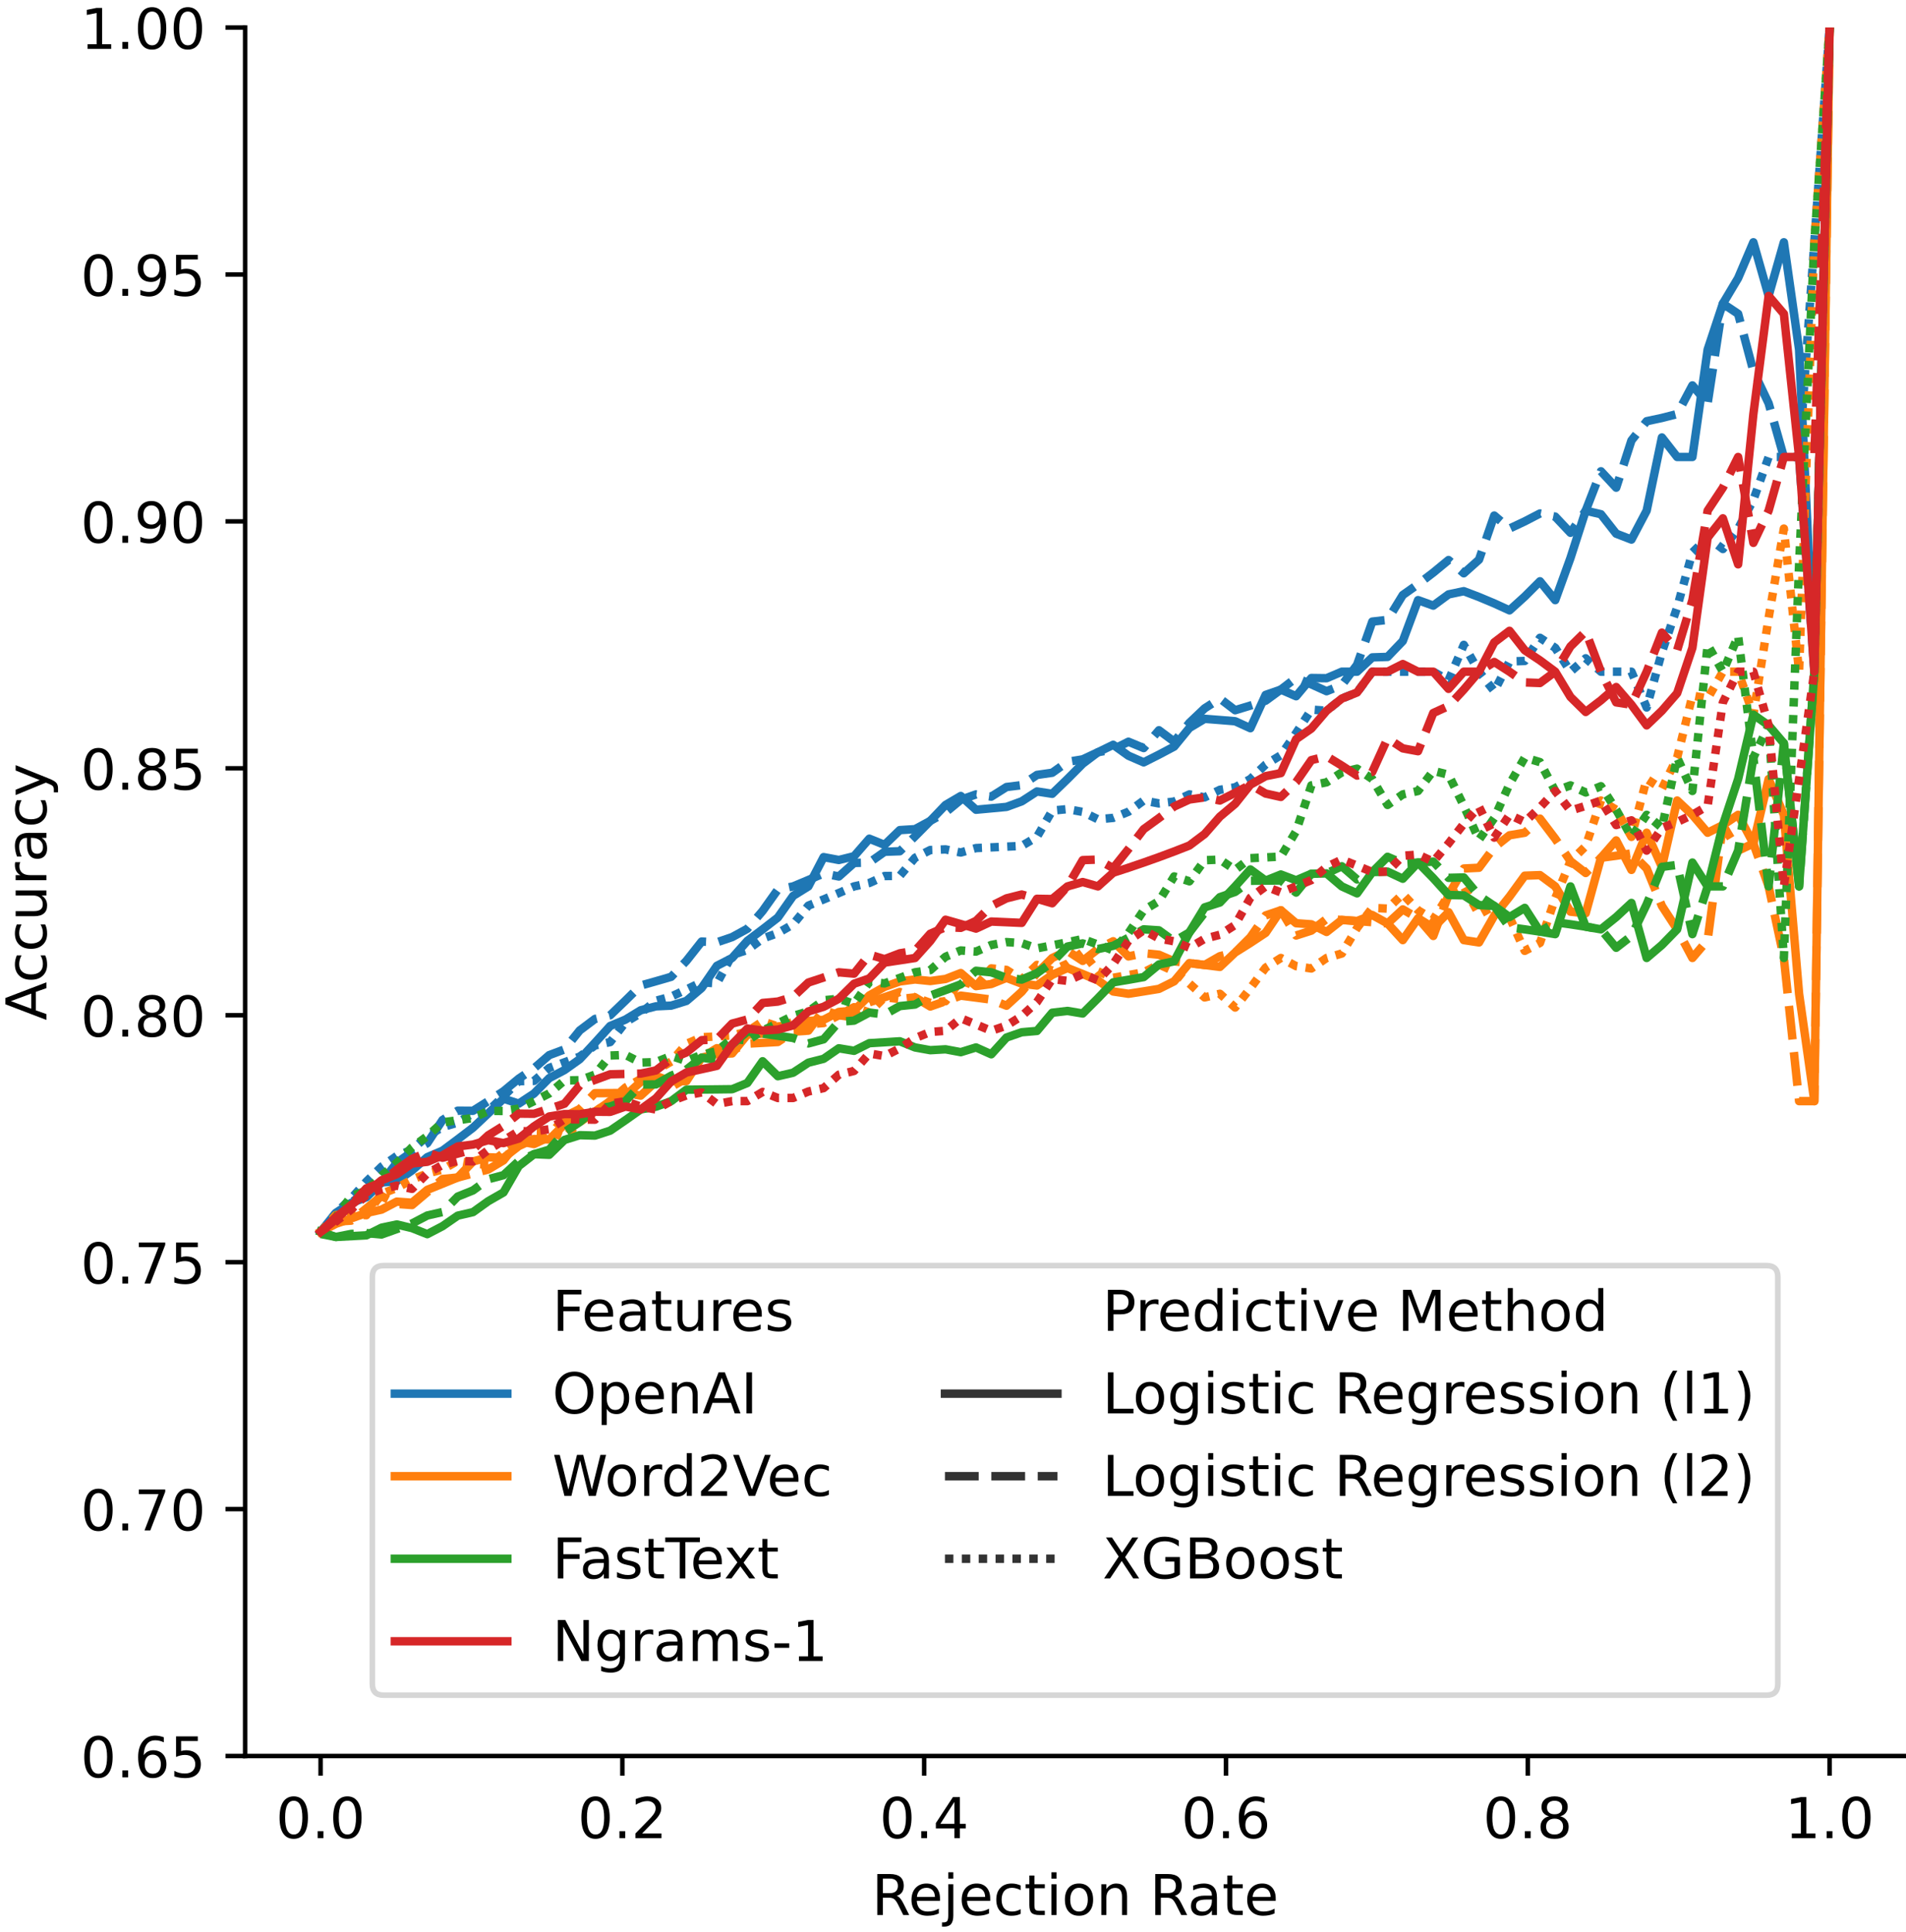 <?xml version="1.0" encoding="UTF-8"?>
<svg xmlns="http://www.w3.org/2000/svg" xmlns:xlink="http://www.w3.org/1999/xlink" width="338.946" height="343.47" viewBox="0 0 338.946 343.47">
<rect x="0" y="0" width="338.946" height="343.47" fill="#808080" stroke="none"/>
<defs>
<g>
<g id="glyph-0-0">
<path d="M 3.18 -6.641 C 2.672 -6.641 2.289 -6.391 2.031 -5.891 C 1.77 -5.391 1.648 -4.641 1.648 -3.641 C 1.648 -2.641 1.77 -1.891 2.031 -1.391 C 2.289 -0.891 2.672 -0.641 3.18 -0.641 C 3.691 -0.641 4.07 -0.891 4.328 -1.391 C 4.578 -1.891 4.711 -2.641 4.711 -3.641 C 4.711 -4.641 4.578 -5.391 4.328 -5.891 C 4.07 -6.391 3.691 -6.641 3.18 -6.641 Z M 3.18 -7.422 C 3.988 -7.422 4.609 -7.09 5.051 -6.449 C 5.48 -5.801 5.699 -4.859 5.699 -3.641 C 5.699 -2.41 5.48 -1.469 5.051 -0.828 C 4.609 -0.191 3.988 0.129 3.172 0.129 C 2.352 0.129 1.73 -0.191 1.301 -0.828 C 0.871 -1.469 0.66 -2.41 0.66 -3.641 C 0.66 -4.859 0.871 -5.801 1.301 -6.449 C 1.73 -7.09 2.359 -7.422 3.18 -7.422 Z M 3.18 -7.422 "/>
</g>
<g id="glyph-0-1">
<path d="M 1.07 -1.238 L 2.102 -1.238 L 2.102 0 L 1.07 0 Z M 1.07 -1.238 "/>
</g>
<g id="glyph-0-2">
<path d="M 1.922 -0.828 L 5.359 -0.828 L 5.359 0 L 0.73 0 L 0.73 -0.828 C 1.102 -1.211 1.609 -1.73 2.262 -2.391 C 2.898 -3.039 3.309 -3.461 3.48 -3.648 C 3.801 -4 4.02 -4.301 4.141 -4.551 C 4.262 -4.789 4.328 -5.039 4.328 -5.281 C 4.328 -5.66 4.191 -5.98 3.922 -6.219 C 3.648 -6.461 3.301 -6.59 2.859 -6.59 C 2.551 -6.59 2.219 -6.531 1.879 -6.43 C 1.539 -6.32 1.172 -6.16 0.781 -5.941 L 0.781 -6.941 C 1.18 -7.102 1.551 -7.219 1.891 -7.301 C 2.23 -7.379 2.551 -7.422 2.84 -7.422 C 3.59 -7.422 4.191 -7.23 4.641 -6.852 C 5.09 -6.469 5.32 -5.969 5.32 -5.34 C 5.32 -5.039 5.262 -4.75 5.148 -4.488 C 5.039 -4.219 4.84 -3.898 4.539 -3.539 C 4.461 -3.441 4.199 -3.172 3.762 -2.719 C 3.32 -2.27 2.711 -1.641 1.922 -0.828 Z M 1.922 -0.828 "/>
</g>
<g id="glyph-0-3">
<path d="M 3.781 -6.43 L 1.289 -2.539 L 3.781 -2.539 Z M 3.52 -7.289 L 4.762 -7.289 L 4.762 -2.539 L 5.801 -2.539 L 5.801 -1.719 L 4.762 -1.719 L 4.762 0 L 3.781 0 L 3.781 -1.719 L 0.488 -1.719 L 0.488 -2.672 Z M 3.52 -7.289 "/>
</g>
<g id="glyph-0-4">
<path d="M 3.301 -4.039 C 2.859 -4.039 2.512 -3.879 2.25 -3.578 C 1.988 -3.281 1.859 -2.859 1.859 -2.34 C 1.859 -1.809 1.988 -1.391 2.25 -1.09 C 2.512 -0.789 2.859 -0.641 3.301 -0.641 C 3.738 -0.641 4.09 -0.789 4.352 -1.09 C 4.609 -1.391 4.738 -1.809 4.738 -2.34 C 4.738 -2.859 4.609 -3.281 4.352 -3.578 C 4.09 -3.879 3.738 -4.039 3.301 -4.039 Z M 5.262 -7.129 L 5.262 -6.23 C 5.012 -6.352 4.762 -6.441 4.512 -6.5 C 4.25 -6.559 4 -6.59 3.762 -6.59 C 3.102 -6.59 2.602 -6.371 2.262 -5.93 C 1.922 -5.488 1.719 -4.82 1.68 -3.941 C 1.871 -4.219 2.109 -4.441 2.398 -4.59 C 2.691 -4.738 3.012 -4.82 3.359 -4.82 C 4.09 -4.82 4.672 -4.59 5.09 -4.148 C 5.512 -3.711 5.73 -3.102 5.73 -2.34 C 5.73 -1.59 5.5 -0.988 5.059 -0.539 C 4.621 -0.09 4.031 0.129 3.301 0.129 C 2.461 0.129 1.809 -0.191 1.371 -0.828 C 0.922 -1.469 0.699 -2.41 0.699 -3.641 C 0.699 -4.789 0.969 -5.711 1.52 -6.391 C 2.059 -7.07 2.801 -7.422 3.719 -7.422 C 3.961 -7.422 4.211 -7.391 4.469 -7.352 C 4.719 -7.301 4.98 -7.23 5.262 -7.129 Z M 5.262 -7.129 "/>
</g>
<g id="glyph-0-5">
<path d="M 3.18 -3.461 C 2.711 -3.461 2.34 -3.328 2.07 -3.078 C 1.801 -2.828 1.672 -2.488 1.672 -2.051 C 1.672 -1.609 1.801 -1.262 2.07 -1.012 C 2.34 -0.762 2.711 -0.641 3.18 -0.641 C 3.641 -0.641 4.012 -0.762 4.281 -1.02 C 4.551 -1.27 4.691 -1.609 4.691 -2.051 C 4.691 -2.488 4.551 -2.828 4.289 -3.078 C 4.02 -3.328 3.648 -3.461 3.18 -3.461 Z M 2.191 -3.879 C 1.77 -3.98 1.441 -4.18 1.199 -4.469 C 0.961 -4.762 0.852 -5.109 0.852 -5.531 C 0.852 -6.109 1.051 -6.57 1.469 -6.91 C 1.879 -7.25 2.449 -7.422 3.18 -7.422 C 3.898 -7.422 4.469 -7.25 4.891 -6.91 C 5.301 -6.57 5.512 -6.109 5.512 -5.531 C 5.512 -5.109 5.391 -4.762 5.148 -4.469 C 4.91 -4.18 4.59 -3.98 4.172 -3.879 C 4.641 -3.77 5.012 -3.551 5.281 -3.23 C 5.539 -2.91 5.68 -2.512 5.68 -2.051 C 5.68 -1.34 5.461 -0.801 5.031 -0.43 C 4.59 -0.051 3.969 0.129 3.172 0.129 C 2.371 0.129 1.75 -0.051 1.32 -0.43 C 0.891 -0.801 0.68 -1.34 0.68 -2.051 C 0.68 -2.512 0.809 -2.91 1.078 -3.23 C 1.34 -3.551 1.711 -3.77 2.191 -3.879 Z M 1.828 -5.441 C 1.828 -5.059 1.941 -4.762 2.18 -4.551 C 2.422 -4.34 2.75 -4.238 3.18 -4.238 C 3.602 -4.238 3.93 -4.34 4.172 -4.551 C 4.41 -4.762 4.531 -5.059 4.531 -5.441 C 4.531 -5.82 4.41 -6.109 4.172 -6.32 C 3.93 -6.531 3.602 -6.641 3.18 -6.641 C 2.75 -6.641 2.422 -6.531 2.18 -6.32 C 1.941 -6.109 1.828 -5.82 1.828 -5.441 Z M 1.828 -5.441 "/>
</g>
<g id="glyph-0-6">
<path d="M 1.238 -0.828 L 2.852 -0.828 L 2.852 -6.391 L 1.102 -6.039 L 1.102 -6.941 L 2.84 -7.289 L 3.828 -7.289 L 3.828 -0.828 L 5.441 -0.828 L 5.441 0 L 1.238 0 Z M 1.238 -0.828 "/>
</g>
<g id="glyph-0-7">
<path d="M 4.441 -3.422 C 4.648 -3.34 4.859 -3.191 5.059 -2.961 C 5.262 -2.719 5.461 -2.398 5.66 -1.988 L 6.66 0 L 5.602 0 L 4.672 -1.871 C 4.43 -2.352 4.191 -2.68 3.969 -2.84 C 3.738 -3 3.43 -3.078 3.039 -3.078 L 1.969 -3.078 L 1.969 0 L 0.98 0 L 0.98 -7.289 L 3.211 -7.289 C 4.039 -7.289 4.66 -7.109 5.07 -6.77 C 5.48 -6.422 5.691 -5.891 5.691 -5.191 C 5.691 -4.73 5.578 -4.34 5.371 -4.039 C 5.148 -3.738 4.84 -3.531 4.441 -3.422 Z M 1.969 -6.48 L 1.969 -3.891 L 3.211 -3.891 C 3.68 -3.891 4.039 -4 4.281 -4.219 C 4.52 -4.441 4.648 -4.762 4.648 -5.191 C 4.648 -5.609 4.52 -5.93 4.281 -6.148 C 4.039 -6.371 3.68 -6.48 3.211 -6.48 Z M 1.969 -6.48 "/>
</g>
<g id="glyph-0-8">
<path d="M 5.621 -2.961 L 5.621 -2.52 L 1.488 -2.52 C 1.531 -1.898 1.711 -1.422 2.051 -1.102 C 2.379 -0.781 2.84 -0.621 3.441 -0.621 C 3.781 -0.621 4.121 -0.66 4.441 -0.738 C 4.762 -0.82 5.09 -0.949 5.41 -1.129 L 5.41 -0.281 C 5.09 -0.141 4.762 -0.031 4.422 0.031 C 4.078 0.09 3.73 0.129 3.391 0.129 C 2.512 0.129 1.82 -0.121 1.309 -0.621 C 0.801 -1.121 0.551 -1.809 0.551 -2.68 C 0.551 -3.57 0.789 -4.281 1.27 -4.809 C 1.75 -5.328 2.41 -5.602 3.23 -5.602 C 3.969 -5.602 4.551 -5.359 4.98 -4.891 C 5.398 -4.41 5.621 -3.77 5.621 -2.961 Z M 4.719 -3.219 C 4.711 -3.711 4.57 -4.102 4.309 -4.398 C 4.039 -4.691 3.68 -4.84 3.238 -4.84 C 2.738 -4.84 2.34 -4.691 2.039 -4.41 C 1.738 -4.129 1.559 -3.73 1.52 -3.219 Z M 4.719 -3.219 "/>
</g>
<g id="glyph-0-9">
<path d="M 0.941 -5.469 L 1.84 -5.469 L 1.84 0.09 C 1.84 0.781 1.699 1.281 1.441 1.602 C 1.172 1.91 0.738 2.07 0.16 2.07 L -0.172 2.07 L -0.172 1.309 L 0.059 1.309 C 0.398 1.309 0.629 1.23 0.75 1.07 C 0.871 0.91 0.941 0.578 0.941 0.09 Z M 0.941 -7.602 L 1.84 -7.602 L 1.84 -6.461 L 0.941 -6.461 Z M 0.941 -7.602 "/>
</g>
<g id="glyph-0-10">
<path d="M 4.879 -5.262 L 4.879 -4.422 C 4.621 -4.559 4.371 -4.66 4.109 -4.73 C 3.852 -4.801 3.602 -4.84 3.34 -4.84 C 2.762 -4.84 2.301 -4.648 1.98 -4.281 C 1.66 -3.91 1.5 -3.391 1.5 -2.73 C 1.5 -2.059 1.66 -1.539 1.98 -1.172 C 2.301 -0.801 2.762 -0.621 3.34 -0.621 C 3.602 -0.621 3.852 -0.648 4.109 -0.719 C 4.371 -0.789 4.621 -0.898 4.879 -1.039 L 4.879 -0.211 C 4.621 -0.09 4.359 0 4.102 0.051 C 3.828 0.102 3.539 0.129 3.238 0.129 C 2.422 0.129 1.762 -0.121 1.281 -0.641 C 0.789 -1.148 0.551 -1.852 0.551 -2.73 C 0.551 -3.621 0.789 -4.32 1.281 -4.828 C 1.77 -5.34 2.441 -5.602 3.301 -5.602 C 3.578 -5.602 3.852 -5.57 4.109 -5.512 C 4.371 -5.449 4.629 -5.371 4.879 -5.262 Z M 4.879 -5.262 "/>
</g>
<g id="glyph-0-11">
<path d="M 1.828 -7.02 L 1.828 -5.469 L 3.68 -5.469 L 3.68 -4.77 L 1.828 -4.77 L 1.828 -1.801 C 1.828 -1.352 1.891 -1.059 2.012 -0.941 C 2.129 -0.809 2.379 -0.75 2.762 -0.75 L 3.68 -0.75 L 3.68 0 L 2.762 0 C 2.059 0 1.578 -0.129 1.32 -0.391 C 1.059 -0.648 0.93 -1.121 0.93 -1.801 L 0.93 -4.77 L 0.27 -4.77 L 0.27 -5.469 L 0.93 -5.469 L 0.93 -7.02 Z M 1.828 -7.02 "/>
</g>
<g id="glyph-0-12">
<path d="M 0.941 -5.469 L 1.84 -5.469 L 1.84 0 L 0.941 0 Z M 0.941 -7.602 L 1.84 -7.602 L 1.84 -6.461 L 0.941 -6.461 Z M 0.941 -7.602 "/>
</g>
<g id="glyph-0-13">
<path d="M 3.059 -4.84 C 2.578 -4.84 2.199 -4.648 1.922 -4.27 C 1.641 -3.891 1.5 -3.379 1.5 -2.73 C 1.5 -2.07 1.629 -1.559 1.91 -1.18 C 2.191 -0.801 2.57 -0.621 3.059 -0.621 C 3.539 -0.621 3.922 -0.801 4.199 -1.18 C 4.48 -1.559 4.621 -2.07 4.621 -2.73 C 4.621 -3.371 4.48 -3.891 4.199 -4.27 C 3.922 -4.648 3.539 -4.84 3.059 -4.84 Z M 3.059 -5.602 C 3.84 -5.602 4.449 -5.34 4.898 -4.84 C 5.34 -4.328 5.57 -3.629 5.57 -2.73 C 5.57 -1.828 5.34 -1.129 4.898 -0.629 C 4.449 -0.121 3.84 0.129 3.059 0.129 C 2.27 0.129 1.648 -0.121 1.211 -0.629 C 0.77 -1.129 0.551 -1.828 0.551 -2.73 C 0.551 -3.629 0.77 -4.328 1.211 -4.84 C 1.648 -5.34 2.27 -5.602 3.059 -5.602 Z M 3.059 -5.602 "/>
</g>
<g id="glyph-0-14">
<path d="M 5.488 -3.301 L 5.488 0 L 4.59 0 L 4.59 -3.27 C 4.59 -3.789 4.48 -4.172 4.281 -4.43 C 4.078 -4.691 3.781 -4.82 3.379 -4.82 C 2.891 -4.82 2.512 -4.66 2.23 -4.352 C 1.949 -4.039 1.809 -3.621 1.809 -3.09 L 1.809 0 L 0.91 0 L 0.91 -5.469 L 1.809 -5.469 L 1.809 -4.621 C 2.02 -4.941 2.27 -5.191 2.57 -5.352 C 2.859 -5.512 3.199 -5.602 3.578 -5.602 C 4.199 -5.602 4.68 -5.398 5 -5.012 C 5.32 -4.621 5.488 -4.051 5.488 -3.301 Z M 5.488 -3.301 "/>
</g>
<g id="glyph-0-15">
</g>
<g id="glyph-0-16">
<path d="M 3.43 -2.75 C 2.699 -2.75 2.199 -2.66 1.922 -2.5 C 1.641 -2.328 1.5 -2.051 1.5 -1.648 C 1.5 -1.328 1.602 -1.07 1.809 -0.891 C 2.02 -0.699 2.309 -0.609 2.672 -0.609 C 3.172 -0.609 3.57 -0.781 3.871 -1.141 C 4.172 -1.488 4.32 -1.961 4.32 -2.551 L 4.32 -2.75 Z M 5.219 -3.121 L 5.219 0 L 4.32 0 L 4.32 -0.828 C 4.109 -0.488 3.852 -0.25 3.551 -0.102 C 3.25 0.051 2.871 0.129 2.43 0.129 C 1.871 0.129 1.422 -0.02 1.09 -0.328 C 0.762 -0.641 0.602 -1.059 0.602 -1.59 C 0.602 -2.199 0.801 -2.66 1.219 -2.98 C 1.629 -3.289 2.238 -3.449 3.059 -3.449 L 4.32 -3.449 L 4.32 -3.539 C 4.32 -3.949 4.18 -4.27 3.91 -4.5 C 3.641 -4.719 3.262 -4.84 2.77 -4.84 C 2.449 -4.84 2.148 -4.801 1.852 -4.719 C 1.551 -4.641 1.27 -4.531 1 -4.391 L 1 -5.219 C 1.32 -5.34 1.641 -5.441 1.949 -5.5 C 2.262 -5.559 2.559 -5.602 2.859 -5.602 C 3.648 -5.602 4.238 -5.391 4.629 -4.98 C 5.02 -4.57 5.219 -3.949 5.219 -3.121 Z M 5.219 -3.121 "/>
</g>
<g id="glyph-0-17">
<path d="M 1.078 -7.289 L 4.949 -7.289 L 4.949 -6.461 L 1.98 -6.461 L 1.98 -4.672 C 2.121 -4.719 2.27 -4.762 2.41 -4.781 C 2.551 -4.801 2.699 -4.82 2.84 -4.82 C 3.648 -4.82 4.289 -4.59 4.77 -4.148 C 5.25 -3.699 5.488 -3.102 5.488 -2.34 C 5.488 -1.551 5.238 -0.941 4.75 -0.512 C 4.262 -0.078 3.57 0.129 2.691 0.129 C 2.379 0.129 2.07 0.102 1.75 0.059 C 1.43 0.012 1.109 -0.059 0.77 -0.172 L 0.77 -1.16 C 1.059 -1 1.359 -0.879 1.68 -0.801 C 1.988 -0.719 2.32 -0.691 2.672 -0.691 C 3.23 -0.691 3.68 -0.828 4.012 -1.129 C 4.328 -1.43 4.5 -1.828 4.5 -2.34 C 4.5 -2.84 4.328 -3.238 4.012 -3.539 C 3.68 -3.84 3.23 -3.988 2.672 -3.988 C 2.41 -3.988 2.141 -3.961 1.879 -3.898 C 1.621 -3.84 1.352 -3.75 1.078 -3.629 Z M 1.078 -7.289 "/>
</g>
<g id="glyph-0-18">
<path d="M 0.82 -7.289 L 5.512 -7.289 L 5.512 -6.871 L 2.859 0 L 1.828 0 L 4.32 -6.461 L 0.82 -6.461 Z M 0.82 -7.289 "/>
</g>
<g id="glyph-0-19">
<path d="M 1.102 -0.148 L 1.102 -1.051 C 1.34 -0.93 1.59 -0.84 1.852 -0.781 C 2.102 -0.719 2.352 -0.691 2.602 -0.691 C 3.238 -0.691 3.738 -0.898 4.078 -1.34 C 4.422 -1.781 4.621 -2.441 4.68 -3.34 C 4.48 -3.059 4.238 -2.84 3.961 -2.691 C 3.672 -2.539 3.352 -2.469 3 -2.469 C 2.262 -2.469 1.68 -2.691 1.262 -3.129 C 0.84 -3.57 0.629 -4.172 0.629 -4.941 C 0.629 -5.68 0.852 -6.281 1.289 -6.738 C 1.73 -7.191 2.32 -7.422 3.059 -7.422 C 3.898 -7.422 4.551 -7.09 4.988 -6.449 C 5.43 -5.801 5.66 -4.859 5.66 -3.641 C 5.66 -2.48 5.379 -1.57 4.84 -0.891 C 4.289 -0.211 3.559 0.129 2.641 0.129 C 2.391 0.129 2.141 0.102 1.891 0.059 C 1.629 0.02 1.371 -0.051 1.102 -0.148 Z M 3.059 -3.238 C 3.5 -3.238 3.852 -3.391 4.109 -3.691 C 4.371 -3.988 4.5 -4.41 4.5 -4.941 C 4.5 -5.461 4.371 -5.879 4.109 -6.18 C 3.852 -6.48 3.5 -6.641 3.059 -6.641 C 2.621 -6.641 2.27 -6.48 2.012 -6.18 C 1.75 -5.879 1.621 -5.461 1.621 -4.941 C 1.621 -4.41 1.75 -3.988 2.012 -3.691 C 2.27 -3.391 2.621 -3.238 3.059 -3.238 Z M 3.059 -3.238 "/>
</g>
<g id="glyph-0-20">
<path d="M 0.98 -7.289 L 5.172 -7.289 L 5.172 -6.461 L 1.969 -6.461 L 1.969 -4.309 L 4.859 -4.309 L 4.859 -3.48 L 1.969 -3.48 L 1.969 0 L 0.98 0 Z M 0.98 -7.289 "/>
</g>
<g id="glyph-0-21">
<path d="M 0.852 -2.16 L 0.852 -5.469 L 1.75 -5.469 L 1.75 -2.191 C 1.75 -1.672 1.852 -1.289 2.051 -1.031 C 2.25 -0.77 2.551 -0.641 2.961 -0.641 C 3.441 -0.641 3.828 -0.789 4.109 -1.102 C 4.391 -1.41 4.531 -1.828 4.531 -2.371 L 4.531 -5.469 L 5.43 -5.469 L 5.43 0 L 4.531 0 L 4.531 -0.84 C 4.309 -0.5 4.051 -0.262 3.77 -0.102 C 3.48 0.051 3.148 0.129 2.77 0.129 C 2.141 0.129 1.66 -0.059 1.34 -0.449 C 1.012 -0.828 0.852 -1.398 0.852 -2.16 Z M 3.109 -5.602 Z M 3.109 -5.602 "/>
</g>
<g id="glyph-0-22">
<path d="M 4.109 -4.629 C 4.012 -4.691 3.898 -4.73 3.781 -4.762 C 3.66 -4.781 3.531 -4.801 3.391 -4.801 C 2.879 -4.801 2.488 -4.629 2.219 -4.301 C 1.941 -3.969 1.809 -3.5 1.809 -2.879 L 1.809 0 L 0.91 0 L 0.91 -5.469 L 1.809 -5.469 L 1.809 -4.621 C 1.988 -4.949 2.238 -5.199 2.539 -5.359 C 2.84 -5.52 3.211 -5.602 3.648 -5.602 C 3.711 -5.602 3.781 -5.59 3.859 -5.59 C 3.93 -5.578 4.012 -5.57 4.109 -5.551 Z M 4.109 -4.629 "/>
</g>
<g id="glyph-0-23">
<path d="M 4.43 -5.309 L 4.43 -4.461 C 4.172 -4.578 3.91 -4.68 3.641 -4.75 C 3.359 -4.809 3.078 -4.852 2.789 -4.852 C 2.34 -4.852 2 -4.781 1.781 -4.641 C 1.559 -4.5 1.449 -4.301 1.449 -4.031 C 1.449 -3.82 1.531 -3.66 1.691 -3.539 C 1.852 -3.422 2.172 -3.301 2.648 -3.199 L 2.961 -3.129 C 3.602 -2.988 4.051 -2.789 4.32 -2.551 C 4.578 -2.301 4.719 -1.949 4.719 -1.512 C 4.719 -1 4.52 -0.602 4.121 -0.309 C 3.719 -0.012 3.16 0.129 2.461 0.129 C 2.16 0.129 1.859 0.102 1.539 0.051 C 1.219 0 0.891 -0.078 0.539 -0.199 L 0.539 -1.129 C 0.871 -0.949 1.199 -0.82 1.52 -0.738 C 1.84 -0.648 2.16 -0.609 2.48 -0.609 C 2.898 -0.609 3.23 -0.68 3.461 -0.82 C 3.68 -0.961 3.801 -1.172 3.801 -1.441 C 3.801 -1.68 3.711 -1.871 3.551 -2 C 3.391 -2.129 3.031 -2.262 2.469 -2.379 L 2.16 -2.449 C 1.602 -2.57 1.191 -2.75 0.949 -2.988 C 0.699 -3.23 0.578 -3.559 0.578 -3.988 C 0.578 -4.5 0.762 -4.898 1.121 -5.18 C 1.48 -5.461 2 -5.602 2.68 -5.602 C 3.012 -5.602 3.32 -5.57 3.621 -5.52 C 3.91 -5.469 4.18 -5.398 4.43 -5.309 Z M 4.43 -5.309 "/>
</g>
<g id="glyph-0-24">
<path d="M 3.941 -6.621 C 3.219 -6.621 2.648 -6.352 2.23 -5.82 C 1.809 -5.281 1.602 -4.559 1.602 -3.641 C 1.602 -2.719 1.809 -1.988 2.23 -1.461 C 2.648 -0.922 3.219 -0.66 3.941 -0.66 C 4.648 -0.66 5.219 -0.922 5.641 -1.461 C 6.059 -1.988 6.27 -2.719 6.27 -3.641 C 6.27 -4.559 6.059 -5.281 5.641 -5.82 C 5.219 -6.352 4.648 -6.621 3.941 -6.621 Z M 3.941 -7.422 C 4.961 -7.422 5.77 -7.07 6.391 -6.391 C 7 -5.711 7.309 -4.789 7.309 -3.641 C 7.309 -2.48 7 -1.57 6.391 -0.891 C 5.77 -0.211 4.961 0.129 3.941 0.129 C 2.91 0.129 2.09 -0.211 1.48 -0.891 C 0.859 -1.57 0.559 -2.48 0.559 -3.641 C 0.559 -4.789 0.859 -5.711 1.48 -6.391 C 2.09 -7.07 2.91 -7.422 3.941 -7.422 Z M 3.941 -7.422 "/>
</g>
<g id="glyph-0-25">
<path d="M 1.809 -0.82 L 1.809 2.07 L 0.91 2.07 L 0.91 -5.469 L 1.809 -5.469 L 1.809 -4.641 C 1.988 -4.961 2.23 -5.199 2.52 -5.359 C 2.809 -5.52 3.16 -5.602 3.559 -5.602 C 4.219 -5.602 4.762 -5.328 5.18 -4.809 C 5.59 -4.281 5.801 -3.59 5.801 -2.73 C 5.801 -1.871 5.59 -1.172 5.18 -0.648 C 4.762 -0.129 4.219 0.129 3.559 0.129 C 3.16 0.129 2.809 0.051 2.52 -0.102 C 2.23 -0.25 1.988 -0.488 1.809 -0.82 Z M 4.871 -2.73 C 4.871 -3.391 4.73 -3.898 4.461 -4.281 C 4.18 -4.66 3.809 -4.852 3.34 -4.852 C 2.859 -4.852 2.488 -4.66 2.219 -4.281 C 1.941 -3.898 1.809 -3.391 1.809 -2.73 C 1.809 -2.07 1.941 -1.551 2.219 -1.172 C 2.488 -0.789 2.859 -0.609 3.34 -0.609 C 3.809 -0.609 4.18 -0.789 4.461 -1.172 C 4.73 -1.551 4.871 -2.07 4.871 -2.73 Z M 4.871 -2.73 "/>
</g>
<g id="glyph-0-26">
<path d="M 3.422 -6.32 L 2.078 -2.691 L 4.762 -2.691 Z M 2.859 -7.289 L 3.98 -7.289 L 6.762 0 L 5.73 0 L 5.07 -1.871 L 1.781 -1.871 L 1.121 0 L 0.078 0 Z M 2.859 -7.289 "/>
</g>
<g id="glyph-0-27">
<path d="M 0.98 -7.289 L 1.969 -7.289 L 1.969 0 L 0.98 0 Z M 0.98 -7.289 "/>
</g>
<g id="glyph-0-28">
<path d="M 0.328 -7.289 L 1.328 -7.289 L 2.859 -1.129 L 4.391 -7.289 L 5.5 -7.289 L 7.031 -1.129 L 8.559 -7.289 L 9.559 -7.289 L 7.73 0 L 6.488 0 L 4.949 -6.328 L 3.398 0 L 2.16 0 Z M 0.328 -7.289 "/>
</g>
<g id="glyph-0-29">
<path d="M 4.539 -4.641 L 4.539 -7.602 L 5.441 -7.602 L 5.441 0 L 4.539 0 L 4.539 -0.82 C 4.352 -0.488 4.109 -0.25 3.82 -0.102 C 3.531 0.051 3.191 0.129 2.789 0.129 C 2.129 0.129 1.59 -0.129 1.172 -0.648 C 0.75 -1.172 0.551 -1.871 0.551 -2.73 C 0.551 -3.59 0.75 -4.281 1.172 -4.809 C 1.59 -5.328 2.129 -5.602 2.789 -5.602 C 3.191 -5.602 3.531 -5.52 3.82 -5.359 C 4.109 -5.199 4.352 -4.961 4.539 -4.641 Z M 1.48 -2.73 C 1.48 -2.07 1.609 -1.551 1.879 -1.172 C 2.148 -0.789 2.52 -0.609 3 -0.609 C 3.48 -0.609 3.852 -0.789 4.129 -1.172 C 4.398 -1.551 4.539 -2.07 4.539 -2.73 C 4.539 -3.391 4.398 -3.898 4.129 -4.281 C 3.852 -4.66 3.48 -4.852 3 -4.852 C 2.52 -4.852 2.148 -4.66 1.879 -4.281 C 1.609 -3.898 1.48 -3.391 1.48 -2.73 Z M 1.48 -2.73 "/>
</g>
<g id="glyph-0-30">
<path d="M 2.859 0 L 0.078 -7.289 L 1.109 -7.289 L 3.422 -1.148 L 5.73 -7.289 L 6.762 -7.289 L 3.98 0 Z M 2.859 0 "/>
</g>
<g id="glyph-0-31">
<path d="M -0.02 -7.289 L 6.141 -7.289 L 6.141 -6.461 L 3.551 -6.461 L 3.551 0 L 2.559 0 L 2.559 -6.461 L -0.02 -6.461 Z M -0.02 -7.289 "/>
</g>
<g id="glyph-0-32">
<path d="M 5.488 -5.469 L 3.512 -2.809 L 5.59 0 L 4.531 0 L 2.941 -2.148 L 1.352 0 L 0.289 0 L 2.41 -2.859 L 0.469 -5.469 L 1.531 -5.469 L 2.98 -3.52 L 4.43 -5.469 Z M 5.488 -5.469 "/>
</g>
<g id="glyph-0-33">
<path d="M 0.98 -7.289 L 2.309 -7.289 L 5.539 -1.191 L 5.539 -7.289 L 6.5 -7.289 L 6.5 0 L 5.172 0 L 1.941 -6.102 L 1.941 0 L 0.98 0 Z M 0.98 -7.289 "/>
</g>
<g id="glyph-0-34">
<path d="M 4.539 -2.801 C 4.539 -3.441 4.398 -3.949 4.141 -4.309 C 3.871 -4.672 3.488 -4.852 3.012 -4.852 C 2.531 -4.852 2.148 -4.672 1.879 -4.309 C 1.609 -3.949 1.48 -3.441 1.48 -2.801 C 1.48 -2.148 1.609 -1.648 1.879 -1.289 C 2.148 -0.93 2.531 -0.75 3.012 -0.75 C 3.488 -0.75 3.871 -0.93 4.141 -1.289 C 4.398 -1.648 4.539 -2.148 4.539 -2.801 Z M 5.441 -0.68 C 5.441 0.238 5.23 0.93 4.82 1.391 C 4.398 1.84 3.77 2.07 2.922 2.07 C 2.602 2.07 2.309 2.039 2.031 2 C 1.75 1.949 1.469 1.879 1.211 1.781 L 1.211 0.91 C 1.469 1.051 1.73 1.148 1.988 1.219 C 2.25 1.289 2.512 1.328 2.781 1.328 C 3.359 1.328 3.801 1.172 4.102 0.871 C 4.391 0.559 4.539 0.102 4.539 -0.52 L 4.539 -0.961 C 4.352 -0.641 4.109 -0.398 3.82 -0.238 C 3.531 -0.078 3.191 0 2.789 0 C 2.109 0 1.57 -0.25 1.16 -0.762 C 0.75 -1.27 0.551 -1.949 0.551 -2.801 C 0.551 -3.641 0.75 -4.32 1.16 -4.828 C 1.57 -5.34 2.109 -5.602 2.789 -5.602 C 3.191 -5.602 3.531 -5.52 3.82 -5.359 C 4.109 -5.199 4.352 -4.961 4.539 -4.641 L 4.539 -5.469 L 5.441 -5.469 Z M 5.441 -0.68 "/>
</g>
<g id="glyph-0-35">
<path d="M 5.199 -4.422 C 5.422 -4.82 5.691 -5.109 6 -5.309 C 6.309 -5.5 6.68 -5.602 7.109 -5.602 C 7.672 -5.602 8.109 -5.398 8.422 -5 C 8.73 -4.602 8.891 -4.031 8.891 -3.301 L 8.891 0 L 7.988 0 L 7.988 -3.27 C 7.988 -3.789 7.891 -4.18 7.711 -4.441 C 7.52 -4.691 7.238 -4.82 6.859 -4.82 C 6.391 -4.82 6.02 -4.66 5.75 -4.352 C 5.48 -4.039 5.352 -3.621 5.352 -3.09 L 5.352 0 L 4.449 0 L 4.449 -3.27 C 4.449 -3.789 4.352 -4.18 4.172 -4.441 C 3.98 -4.691 3.691 -4.82 3.309 -4.82 C 2.852 -4.82 2.48 -4.66 2.211 -4.352 C 1.941 -4.039 1.809 -3.621 1.809 -3.09 L 1.809 0 L 0.91 0 L 0.91 -5.469 L 1.809 -5.469 L 1.809 -4.621 C 2.012 -4.949 2.262 -5.199 2.551 -5.359 C 2.828 -5.52 3.172 -5.602 3.57 -5.602 C 3.969 -5.602 4.301 -5.5 4.578 -5.301 C 4.859 -5.102 5.059 -4.801 5.199 -4.422 Z M 5.199 -4.422 "/>
</g>
<g id="glyph-0-36">
<path d="M 0.488 -3.141 L 3.121 -3.141 L 3.121 -2.34 L 0.488 -2.34 Z M 0.488 -3.141 "/>
</g>
<g id="glyph-0-37">
<path d="M 1.969 -6.48 L 1.969 -3.738 L 3.211 -3.738 C 3.672 -3.738 4.02 -3.852 4.27 -4.09 C 4.52 -4.328 4.648 -4.672 4.648 -5.109 C 4.648 -5.551 4.52 -5.879 4.27 -6.121 C 4.02 -6.359 3.672 -6.48 3.211 -6.48 Z M 0.98 -7.289 L 3.211 -7.289 C 4.02 -7.289 4.641 -7.102 5.059 -6.73 C 5.48 -6.359 5.691 -5.82 5.691 -5.109 C 5.691 -4.391 5.48 -3.84 5.059 -3.48 C 4.641 -3.109 4.02 -2.93 3.211 -2.93 L 1.969 -2.93 L 1.969 0 L 0.98 0 Z M 0.98 -7.289 "/>
</g>
<g id="glyph-0-38">
<path d="M 0.301 -5.469 L 1.25 -5.469 L 2.961 -0.879 L 4.672 -5.469 L 5.621 -5.469 L 3.57 0 L 2.352 0 Z M 0.301 -5.469 "/>
</g>
<g id="glyph-0-39">
<path d="M 0.98 -7.289 L 2.449 -7.289 L 4.309 -2.328 L 6.18 -7.289 L 7.648 -7.289 L 7.648 0 L 6.691 0 L 6.691 -6.398 L 4.809 -1.398 L 3.82 -1.398 L 1.941 -6.398 L 1.941 0 L 0.98 0 Z M 0.98 -7.289 "/>
</g>
<g id="glyph-0-40">
<path d="M 5.488 -3.301 L 5.488 0 L 4.59 0 L 4.59 -3.27 C 4.59 -3.789 4.48 -4.172 4.281 -4.43 C 4.078 -4.691 3.781 -4.82 3.379 -4.82 C 2.891 -4.82 2.512 -4.66 2.23 -4.352 C 1.949 -4.039 1.809 -3.621 1.809 -3.09 L 1.809 0 L 0.91 0 L 0.91 -7.602 L 1.809 -7.602 L 1.809 -4.621 C 2.02 -4.941 2.27 -5.191 2.57 -5.352 C 2.859 -5.512 3.199 -5.602 3.578 -5.602 C 4.199 -5.602 4.68 -5.398 5 -5.012 C 5.32 -4.621 5.488 -4.051 5.488 -3.301 Z M 5.488 -3.301 "/>
</g>
<g id="glyph-0-41">
<path d="M 0.98 -7.289 L 1.969 -7.289 L 1.969 -0.828 L 5.52 -0.828 L 5.52 0 L 0.98 0 Z M 0.98 -7.289 "/>
</g>
<g id="glyph-0-42">
<path d="M 3.102 -7.59 C 2.66 -6.828 2.34 -6.09 2.129 -5.359 C 1.91 -4.629 1.809 -3.891 1.809 -3.141 C 1.809 -2.379 1.91 -1.641 2.129 -0.91 C 2.34 -0.172 2.66 0.559 3.102 1.309 L 2.32 1.309 C 1.828 0.539 1.461 -0.199 1.219 -0.941 C 0.98 -1.68 0.859 -2.41 0.859 -3.141 C 0.859 -3.859 0.98 -4.59 1.219 -5.328 C 1.461 -6.07 1.82 -6.82 2.32 -7.59 Z M 3.102 -7.59 "/>
</g>
<g id="glyph-0-43">
<path d="M 0.941 -7.602 L 1.84 -7.602 L 1.84 0 L 0.941 0 Z M 0.941 -7.602 "/>
</g>
<g id="glyph-0-44">
<path d="M 0.801 -7.59 L 1.578 -7.59 C 2.059 -6.82 2.43 -6.07 2.672 -5.328 C 2.91 -4.59 3.039 -3.859 3.039 -3.141 C 3.039 -2.41 2.91 -1.68 2.672 -0.941 C 2.43 -0.199 2.059 0.539 1.578 1.309 L 0.801 1.309 C 1.23 0.559 1.551 -0.172 1.77 -0.91 C 1.98 -1.641 2.09 -2.379 2.09 -3.141 C 2.09 -3.891 1.98 -4.629 1.77 -5.359 C 1.551 -6.09 1.23 -6.828 0.801 -7.59 Z M 0.801 -7.59 "/>
</g>
<g id="glyph-0-45">
<path d="M 0.629 -7.289 L 1.691 -7.289 L 3.5 -4.578 L 5.32 -7.289 L 6.379 -7.289 L 4.039 -3.789 L 6.539 0 L 5.48 0 L 3.43 -3.102 L 1.359 0 L 0.301 0 L 2.898 -3.891 Z M 0.629 -7.289 "/>
</g>
<g id="glyph-0-46">
<path d="M 5.949 -1.039 L 5.949 -3 L 4.34 -3 L 4.34 -3.809 L 6.93 -3.809 L 6.93 -0.68 C 6.551 -0.398 6.129 -0.199 5.672 -0.07 C 5.211 0.059 4.719 0.129 4.199 0.129 C 3.059 0.129 2.16 -0.199 1.52 -0.859 C 0.879 -1.52 0.559 -2.449 0.559 -3.641 C 0.559 -4.82 0.879 -5.75 1.52 -6.422 C 2.16 -7.078 3.059 -7.422 4.199 -7.422 C 4.672 -7.422 5.121 -7.359 5.551 -7.238 C 5.98 -7.121 6.379 -6.949 6.738 -6.73 L 6.738 -5.68 C 6.371 -5.98 5.98 -6.211 5.57 -6.371 C 5.16 -6.531 4.73 -6.609 4.281 -6.609 C 3.379 -6.609 2.711 -6.359 2.27 -5.859 C 1.82 -5.359 1.602 -4.621 1.602 -3.641 C 1.602 -2.648 1.82 -1.91 2.27 -1.41 C 2.711 -0.91 3.379 -0.672 4.281 -0.672 C 4.621 -0.672 4.93 -0.699 5.211 -0.762 C 5.488 -0.82 5.73 -0.91 5.949 -1.039 Z M 5.949 -1.039 "/>
</g>
<g id="glyph-0-47">
<path d="M 1.969 -3.48 L 1.969 -0.809 L 3.551 -0.809 C 4.078 -0.809 4.469 -0.922 4.73 -1.141 C 4.98 -1.359 5.109 -1.691 5.109 -2.148 C 5.109 -2.602 4.98 -2.93 4.73 -3.148 C 4.469 -3.371 4.078 -3.48 3.551 -3.48 Z M 1.969 -6.48 L 1.969 -4.281 L 3.43 -4.281 C 3.91 -4.281 4.262 -4.371 4.5 -4.551 C 4.738 -4.73 4.859 -5 4.859 -5.379 C 4.859 -5.738 4.738 -6.02 4.5 -6.199 C 4.262 -6.379 3.91 -6.48 3.43 -6.48 Z M 0.98 -7.289 L 3.5 -7.289 C 4.25 -7.289 4.828 -7.129 5.238 -6.82 C 5.641 -6.5 5.852 -6.059 5.852 -5.488 C 5.852 -5.039 5.738 -4.68 5.531 -4.422 C 5.32 -4.16 5.02 -3.988 4.621 -3.93 C 5.102 -3.82 5.48 -3.602 5.75 -3.27 C 6.012 -2.941 6.148 -2.531 6.148 -2.039 C 6.148 -1.379 5.922 -0.879 5.48 -0.531 C 5.039 -0.172 4.41 0 3.602 0 L 0.98 0 Z M 0.98 -7.289 "/>
</g>
<g id="glyph-1-0">
<path d="M -6.32 -3.422 L -2.691 -2.078 L -2.691 -4.762 Z M -7.289 -2.859 L -7.289 -3.98 L 0 -6.762 L 0 -5.73 L -1.871 -5.07 L -1.871 -1.781 L 0 -1.121 L 0 -0.078 Z M -7.289 -2.859 "/>
</g>
<g id="glyph-1-1">
<path d="M -5.262 -4.879 L -4.422 -4.879 C -4.559 -4.621 -4.66 -4.371 -4.73 -4.109 C -4.801 -3.852 -4.84 -3.602 -4.84 -3.34 C -4.84 -2.762 -4.648 -2.301 -4.281 -1.98 C -3.91 -1.66 -3.391 -1.5 -2.73 -1.5 C -2.059 -1.5 -1.539 -1.66 -1.172 -1.98 C -0.801 -2.301 -0.621 -2.762 -0.621 -3.34 C -0.621 -3.602 -0.648 -3.852 -0.719 -4.109 C -0.789 -4.371 -0.898 -4.621 -1.039 -4.879 L -0.211 -4.879 C -0.09 -4.621 0 -4.359 0.051 -4.102 C 0.102 -3.828 0.129 -3.539 0.129 -3.238 C 0.129 -2.422 -0.121 -1.762 -0.641 -1.281 C -1.148 -0.789 -1.852 -0.551 -2.73 -0.551 C -3.621 -0.551 -4.32 -0.789 -4.828 -1.281 C -5.34 -1.77 -5.602 -2.441 -5.602 -3.301 C -5.602 -3.578 -5.57 -3.852 -5.512 -4.109 C -5.449 -4.371 -5.371 -4.629 -5.262 -4.879 Z M -5.262 -4.879 "/>
</g>
<g id="glyph-1-2">
<path d="M -2.16 -0.852 L -5.469 -0.852 L -5.469 -1.75 L -2.191 -1.75 C -1.672 -1.75 -1.289 -1.852 -1.031 -2.051 C -0.77 -2.25 -0.641 -2.551 -0.641 -2.961 C -0.641 -3.441 -0.789 -3.828 -1.102 -4.109 C -1.41 -4.391 -1.828 -4.531 -2.371 -4.531 L -5.469 -4.531 L -5.469 -5.43 L 0 -5.43 L 0 -4.531 L -0.84 -4.531 C -0.5 -4.309 -0.262 -4.051 -0.102 -3.77 C 0.051 -3.48 0.129 -3.148 0.129 -2.77 C 0.129 -2.141 -0.059 -1.66 -0.449 -1.34 C -0.828 -1.012 -1.398 -0.852 -2.16 -0.852 Z M -5.602 -3.109 Z M -5.602 -3.109 "/>
</g>
<g id="glyph-1-3">
<path d="M -4.629 -4.109 C -4.691 -4.012 -4.73 -3.898 -4.762 -3.781 C -4.781 -3.66 -4.801 -3.531 -4.801 -3.391 C -4.801 -2.879 -4.629 -2.488 -4.301 -2.219 C -3.969 -1.941 -3.5 -1.809 -2.879 -1.809 L 0 -1.809 L 0 -0.91 L -5.469 -0.91 L -5.469 -1.809 L -4.621 -1.809 C -4.949 -1.988 -5.199 -2.238 -5.359 -2.539 C -5.52 -2.84 -5.602 -3.211 -5.602 -3.648 C -5.602 -3.711 -5.59 -3.781 -5.59 -3.859 C -5.578 -3.93 -5.57 -4.012 -5.551 -4.109 Z M -4.629 -4.109 "/>
</g>
<g id="glyph-1-4">
<path d="M -2.75 -3.43 C -2.75 -2.699 -2.66 -2.199 -2.5 -1.922 C -2.328 -1.641 -2.051 -1.5 -1.648 -1.5 C -1.328 -1.5 -1.07 -1.602 -0.891 -1.809 C -0.699 -2.02 -0.609 -2.309 -0.609 -2.672 C -0.609 -3.172 -0.781 -3.57 -1.141 -3.871 C -1.488 -4.172 -1.961 -4.32 -2.551 -4.32 L -2.75 -4.32 Z M -3.121 -5.219 L 0 -5.219 L 0 -4.32 L -0.828 -4.32 C -0.488 -4.109 -0.25 -3.852 -0.102 -3.551 C 0.051 -3.25 0.129 -2.871 0.129 -2.43 C 0.129 -1.871 -0.02 -1.422 -0.328 -1.09 C -0.641 -0.762 -1.059 -0.602 -1.59 -0.602 C -2.199 -0.602 -2.66 -0.801 -2.98 -1.219 C -3.289 -1.629 -3.449 -2.238 -3.449 -3.059 L -3.449 -4.32 L -3.539 -4.32 C -3.949 -4.32 -4.27 -4.18 -4.5 -3.91 C -4.719 -3.641 -4.84 -3.262 -4.84 -2.77 C -4.84 -2.449 -4.801 -2.148 -4.719 -1.852 C -4.641 -1.551 -4.531 -1.27 -4.391 -1 L -5.219 -1 C -5.34 -1.32 -5.441 -1.641 -5.5 -1.949 C -5.559 -2.262 -5.602 -2.559 -5.602 -2.859 C -5.602 -3.648 -5.391 -4.238 -4.98 -4.629 C -4.57 -5.02 -3.949 -5.219 -3.121 -5.219 Z M -3.121 -5.219 "/>
</g>
<g id="glyph-1-5">
<path d="M 0.5 -3.219 C 1.141 -2.961 1.57 -2.711 1.77 -2.469 C 1.969 -2.23 2.07 -1.91 2.07 -1.512 L 2.07 -0.789 L 1.32 -0.789 L 1.32 -1.32 C 1.32 -1.559 1.262 -1.75 1.141 -1.891 C 1.02 -2.031 0.75 -2.18 0.309 -2.352 L -0.09 -2.512 L -5.469 -0.301 L -5.469 -1.25 L -1.191 -2.961 L -5.469 -4.672 L -5.469 -5.621 Z M 0.5 -3.219 "/>
</g>
</g>
<clipPath id="clip-0">
<path clip-rule="nonzero" d="M 0 0 L 338.945 0 L 338.945 343.469 L 0 343.469 Z M 0 0 "/>
</clipPath>
<clipPath id="clip-1">
<path clip-rule="nonzero" d="M 43 4 L 338.945 4 L 338.945 313 L 43 313 Z M 43 4 "/>
</clipPath>
<clipPath id="clip-2">
<path clip-rule="nonzero" d="M 55 4.898 L 327 4.898 L 327 221 L 55 221 Z M 55 4.898 "/>
</clipPath>
<clipPath id="clip-3">
<path clip-rule="nonzero" d="M 56 4.898 L 327 4.898 L 327 221 L 56 221 Z M 56 4.898 "/>
</clipPath>
<clipPath id="clip-4">
<path clip-rule="nonzero" d="M 55 4.898 L 327 4.898 L 327 221 L 55 221 Z M 55 4.898 "/>
</clipPath>
<clipPath id="clip-5">
<path clip-rule="nonzero" d="M 56 4.898 L 327 4.898 L 327 220 L 56 220 Z M 56 4.898 "/>
</clipPath>
<clipPath id="clip-6">
<path clip-rule="nonzero" d="M 55 4.898 L 327 4.898 L 327 221 L 55 221 Z M 55 4.898 "/>
</clipPath>
<clipPath id="clip-7">
<path clip-rule="nonzero" d="M 56 4.898 L 327 4.898 L 327 221 L 56 221 Z M 56 4.898 "/>
</clipPath>
<clipPath id="clip-8">
<path clip-rule="nonzero" d="M 56 4.898 L 327 4.898 L 327 220 L 56 220 Z M 56 4.898 "/>
</clipPath>
<clipPath id="clip-9">
<path clip-rule="nonzero" d="M 55 4.898 L 327 4.898 L 327 221 L 55 221 Z M 55 4.898 "/>
</clipPath>
<clipPath id="clip-10">
<path clip-rule="nonzero" d="M 56 4.898 L 327 4.898 L 327 220 L 56 220 Z M 56 4.898 "/>
</clipPath>
<clipPath id="clip-11">
<path clip-rule="nonzero" d="M 43 311 L 338.945 311 L 338.945 313 L 43 313 Z M 43 311 "/>
</clipPath>
</defs>
<g clip-path="url(#clip-0)">
<rect x="-33.895" y="-34.347" width="406.735" height="412.164" fill="rgb(100%, 100%, 100%)" fill-opacity="1"/>
</g>
<g clip-path="url(#clip-1)">
<path fill-rule="nonzero" fill="rgb(100%, 100%, 100%)" fill-opacity="1" d="M 43.594 312.137 L 338.773 312.137 L 338.773 4.898 L 43.594 4.898 Z M 43.594 312.137 "/>
</g>
<path fill="none" stroke-width="0.8" stroke-linecap="butt" stroke-linejoin="round" stroke="rgb(0%, 0%, 0%)" stroke-opacity="1" stroke-miterlimit="10" d="M 67.438 41.961 L 67.438 38.461 " transform="matrix(1, 0, 0, -1, -10.426, 354.098)"/>
<g fill="rgb(0%, 0%, 0%)" fill-opacity="1">
<use xlink:href="#glyph-0-0" x="49.058" y="326.732"/>
<use xlink:href="#glyph-0-1" x="55.418" y="326.732"/>
<use xlink:href="#glyph-0-0" x="58.598" y="326.732"/>
</g>
<path fill="none" stroke-width="0.8" stroke-linecap="butt" stroke-linejoin="round" stroke="rgb(0%, 0%, 0%)" stroke-opacity="1" stroke-miterlimit="10" d="M 121.106 41.961 L 121.106 38.461 " transform="matrix(1, 0, 0, -1, -10.426, 354.098)"/>
<g fill="rgb(0%, 0%, 0%)" fill-opacity="1">
<use xlink:href="#glyph-0-0" x="102.727" y="326.732"/>
<use xlink:href="#glyph-0-1" x="109.087" y="326.732"/>
<use xlink:href="#glyph-0-2" x="112.267" y="326.732"/>
</g>
<path fill="none" stroke-width="0.8" stroke-linecap="butt" stroke-linejoin="round" stroke="rgb(0%, 0%, 0%)" stroke-opacity="1" stroke-miterlimit="10" d="M 174.774 41.961 L 174.774 38.461 " transform="matrix(1, 0, 0, -1, -10.426, 354.098)"/>
<g fill="rgb(0%, 0%, 0%)" fill-opacity="1">
<use xlink:href="#glyph-0-0" x="156.396" y="326.732"/>
<use xlink:href="#glyph-0-1" x="162.756" y="326.732"/>
<use xlink:href="#glyph-0-3" x="165.936" y="326.732"/>
</g>
<path fill="none" stroke-width="0.8" stroke-linecap="butt" stroke-linejoin="round" stroke="rgb(0%, 0%, 0%)" stroke-opacity="1" stroke-miterlimit="10" d="M 228.446 41.961 L 228.446 38.461 " transform="matrix(1, 0, 0, -1, -10.426, 354.098)"/>
<g fill="rgb(0%, 0%, 0%)" fill-opacity="1">
<use xlink:href="#glyph-0-0" x="210.065" y="326.732"/>
<use xlink:href="#glyph-0-1" x="216.425" y="326.732"/>
<use xlink:href="#glyph-0-4" x="219.605" y="326.732"/>
</g>
<path fill="none" stroke-width="0.8" stroke-linecap="butt" stroke-linejoin="round" stroke="rgb(0%, 0%, 0%)" stroke-opacity="1" stroke-miterlimit="10" d="M 282.114 41.961 L 282.114 38.461 " transform="matrix(1, 0, 0, -1, -10.426, 354.098)"/>
<g fill="rgb(0%, 0%, 0%)" fill-opacity="1">
<use xlink:href="#glyph-0-0" x="263.734" y="326.732"/>
<use xlink:href="#glyph-0-1" x="270.094" y="326.732"/>
<use xlink:href="#glyph-0-5" x="273.274" y="326.732"/>
</g>
<path fill="none" stroke-width="0.8" stroke-linecap="butt" stroke-linejoin="round" stroke="rgb(0%, 0%, 0%)" stroke-opacity="1" stroke-miterlimit="10" d="M 335.782 41.961 L 335.782 38.461 " transform="matrix(1, 0, 0, -1, -10.426, 354.098)"/>
<g fill="rgb(0%, 0%, 0%)" fill-opacity="1">
<use xlink:href="#glyph-0-6" x="317.404" y="326.732"/>
<use xlink:href="#glyph-0-1" x="323.764" y="326.732"/>
<use xlink:href="#glyph-0-0" x="326.944" y="326.732"/>
</g>
<g fill="rgb(0%, 0%, 0%)" fill-opacity="1">
<use xlink:href="#glyph-0-7" x="155.028" y="340.404"/>
</g>
<g fill="rgb(0%, 0%, 0%)" fill-opacity="1">
<use xlink:href="#glyph-0-8" x="161.54" y="340.404"/>
<use xlink:href="#glyph-0-9" x="167.69" y="340.404"/>
<use xlink:href="#glyph-0-8" x="170.47" y="340.404"/>
<use xlink:href="#glyph-0-10" x="176.62" y="340.404"/>
<use xlink:href="#glyph-0-11" x="182.12" y="340.404"/>
<use xlink:href="#glyph-0-12" x="186.04" y="340.404"/>
<use xlink:href="#glyph-0-13" x="188.82" y="340.404"/>
<use xlink:href="#glyph-0-14" x="194.94" y="340.404"/>
<use xlink:href="#glyph-0-15" x="201.28" y="340.404"/>
<use xlink:href="#glyph-0-7" x="204.46" y="340.404"/>
</g>
<g fill="rgb(0%, 0%, 0%)" fill-opacity="1">
<use xlink:href="#glyph-0-16" x="211.191" y="340.404"/>
<use xlink:href="#glyph-0-11" x="217.321" y="340.404"/>
<use xlink:href="#glyph-0-8" x="221.241" y="340.404"/>
</g>
<path fill="none" stroke-width="0.8" stroke-linecap="butt" stroke-linejoin="round" stroke="rgb(0%, 0%, 0%)" stroke-opacity="1" stroke-miterlimit="10" d="M 54.02 41.961 L 50.52 41.961 " transform="matrix(1, 0, 0, -1, -10.426, 354.098)"/>
<g fill="rgb(0%, 0%, 0%)" fill-opacity="1">
<use xlink:href="#glyph-0-0" x="14.328" y="315.935"/>
<use xlink:href="#glyph-0-1" x="20.688" y="315.935"/>
<use xlink:href="#glyph-0-4" x="23.868" y="315.935"/>
<use xlink:href="#glyph-0-17" x="30.228" y="315.935"/>
</g>
<path fill="none" stroke-width="0.8" stroke-linecap="butt" stroke-linejoin="round" stroke="rgb(0%, 0%, 0%)" stroke-opacity="1" stroke-miterlimit="10" d="M 54.02 85.852 L 50.52 85.852 " transform="matrix(1, 0, 0, -1, -10.426, 354.098)"/>
<g fill="rgb(0%, 0%, 0%)" fill-opacity="1">
<use xlink:href="#glyph-0-0" x="14.328" y="272.043"/>
<use xlink:href="#glyph-0-1" x="20.688" y="272.043"/>
<use xlink:href="#glyph-0-18" x="23.868" y="272.043"/>
<use xlink:href="#glyph-0-0" x="30.228" y="272.043"/>
</g>
<path fill="none" stroke-width="0.8" stroke-linecap="butt" stroke-linejoin="round" stroke="rgb(0%, 0%, 0%)" stroke-opacity="1" stroke-miterlimit="10" d="M 54.02 129.743 L 50.52 129.743 " transform="matrix(1, 0, 0, -1, -10.426, 354.098)"/>
<g fill="rgb(0%, 0%, 0%)" fill-opacity="1">
<use xlink:href="#glyph-0-0" x="14.328" y="228.152"/>
<use xlink:href="#glyph-0-1" x="20.688" y="228.152"/>
<use xlink:href="#glyph-0-18" x="23.868" y="228.152"/>
<use xlink:href="#glyph-0-17" x="30.228" y="228.152"/>
</g>
<path fill="none" stroke-width="0.8" stroke-linecap="butt" stroke-linejoin="round" stroke="rgb(0%, 0%, 0%)" stroke-opacity="1" stroke-miterlimit="10" d="M 54.02 173.633 L 50.52 173.633 " transform="matrix(1, 0, 0, -1, -10.426, 354.098)"/>
<g fill="rgb(0%, 0%, 0%)" fill-opacity="1">
<use xlink:href="#glyph-0-0" x="14.328" y="184.261"/>
<use xlink:href="#glyph-0-1" x="20.688" y="184.261"/>
<use xlink:href="#glyph-0-5" x="23.868" y="184.261"/>
<use xlink:href="#glyph-0-0" x="30.228" y="184.261"/>
</g>
<path fill="none" stroke-width="0.8" stroke-linecap="butt" stroke-linejoin="round" stroke="rgb(0%, 0%, 0%)" stroke-opacity="1" stroke-miterlimit="10" d="M 54.02 217.524 L 50.52 217.524 " transform="matrix(1, 0, 0, -1, -10.426, 354.098)"/>
<g fill="rgb(0%, 0%, 0%)" fill-opacity="1">
<use xlink:href="#glyph-0-0" x="14.328" y="140.369"/>
<use xlink:href="#glyph-0-1" x="20.688" y="140.369"/>
<use xlink:href="#glyph-0-5" x="23.868" y="140.369"/>
<use xlink:href="#glyph-0-17" x="30.228" y="140.369"/>
</g>
<path fill="none" stroke-width="0.8" stroke-linecap="butt" stroke-linejoin="round" stroke="rgb(0%, 0%, 0%)" stroke-opacity="1" stroke-miterlimit="10" d="M 54.02 261.418 L 50.52 261.418 " transform="matrix(1, 0, 0, -1, -10.426, 354.098)"/>
<g fill="rgb(0%, 0%, 0%)" fill-opacity="1">
<use xlink:href="#glyph-0-0" x="14.328" y="96.478"/>
<use xlink:href="#glyph-0-1" x="20.688" y="96.478"/>
<use xlink:href="#glyph-0-19" x="23.868" y="96.478"/>
<use xlink:href="#glyph-0-0" x="30.228" y="96.478"/>
</g>
<path fill="none" stroke-width="0.8" stroke-linecap="butt" stroke-linejoin="round" stroke="rgb(0%, 0%, 0%)" stroke-opacity="1" stroke-miterlimit="10" d="M 54.02 305.309 L 50.52 305.309 " transform="matrix(1, 0, 0, -1, -10.426, 354.098)"/>
<g fill="rgb(0%, 0%, 0%)" fill-opacity="1">
<use xlink:href="#glyph-0-0" x="14.328" y="52.586"/>
<use xlink:href="#glyph-0-1" x="20.688" y="52.586"/>
<use xlink:href="#glyph-0-19" x="23.868" y="52.586"/>
<use xlink:href="#glyph-0-17" x="30.228" y="52.586"/>
</g>
<path fill="none" stroke-width="0.8" stroke-linecap="butt" stroke-linejoin="round" stroke="rgb(0%, 0%, 0%)" stroke-opacity="1" stroke-miterlimit="10" d="M 54.02 349.2 L 50.52 349.2 " transform="matrix(1, 0, 0, -1, -10.426, 354.098)"/>
<g fill="rgb(0%, 0%, 0%)" fill-opacity="1">
<use xlink:href="#glyph-0-6" x="14.328" y="8.695"/>
<use xlink:href="#glyph-0-1" x="20.688" y="8.695"/>
<use xlink:href="#glyph-0-0" x="23.868" y="8.695"/>
<use xlink:href="#glyph-0-0" x="30.228" y="8.695"/>
</g>
<g fill="rgb(0%, 0%, 0%)" fill-opacity="1">
<use xlink:href="#glyph-1-0" x="8.25" y="181.377"/>
</g>
<g fill="rgb(0%, 0%, 0%)" fill-opacity="1">
<use xlink:href="#glyph-1-1" x="8.25" y="174.709"/>
<use xlink:href="#glyph-1-1" x="8.25" y="169.209"/>
<use xlink:href="#glyph-1-2" x="8.25" y="163.709"/>
<use xlink:href="#glyph-1-3" x="8.25" y="157.369"/>
<use xlink:href="#glyph-1-4" x="8.25" y="153.259"/>
<use xlink:href="#glyph-1-1" x="8.25" y="147.129"/>
<use xlink:href="#glyph-1-5" x="8.25" y="141.629"/>
</g>
<g clip-path="url(#clip-2)">
<path fill="none" stroke-width="1.5" stroke-linecap="square" stroke-linejoin="round" stroke="rgb(12.157%, 46.666%, 70.587%)" stroke-opacity="1" stroke-miterlimit="10" d="M 67.438 135.141 L 70.149 138.504 L 72.86 140.27 L 75.571 141.274 L 78.278 143.903 L 80.989 144.157 L 83.7 146.055 L 86.41 148.411 L 89.121 149.559 L 91.832 151.582 L 94.543 153.649 L 97.254 156.2 L 99.965 158.805 L 102.676 157.922 L 105.387 159.715 L 108.094 162.457 L 110.805 163.887 L 113.516 165.817 L 116.227 168.735 L 118.938 171.727 L 121.649 172.86 L 124.36 174.516 L 127.071 175.219 L 129.782 175.344 L 132.493 176.18 L 135.2 178.481 L 137.91 182.418 L 140.621 183.813 L 143.332 186.86 L 146.043 188.903 L 148.754 191.004 L 151.465 194.852 L 154.176 196.536 L 156.887 201.739 L 159.598 201.231 L 162.305 201.903 L 165.016 205.016 L 167.727 203.922 L 170.438 206.543 L 173.149 206.711 L 175.86 208.18 L 178.571 211.012 L 181.282 212.606 L 183.993 210.164 L 186.703 210.414 L 189.414 210.668 L 192.121 211.657 L 194.832 213.414 L 197.543 212.996 L 200.254 215.618 L 202.965 218.344 L 205.676 220.387 L 208.387 221.707 L 211.098 219.766 L 213.809 218.586 L 216.52 219.953 L 219.227 221.387 L 221.938 224.703 L 224.649 226.325 L 227.36 226.114 L 230.071 225.895 L 232.782 224.657 L 235.493 230.575 L 238.203 231.52 L 240.914 230.34 L 243.625 233.578 L 246.332 233.543 L 249.043 234.7 L 251.754 234.7 L 254.465 237.246 L 257.176 237.332 L 259.887 240.153 L 262.598 247.422 L 265.309 246.446 L 268.02 248.442 L 270.731 249.012 L 273.442 247.977 L 276.149 246.844 L 278.86 245.606 L 281.571 248.059 L 284.282 250.77 L 286.993 247.422 L 289.703 254.907 L 292.414 263.325 L 295.125 262.688 L 297.836 259.235 L 300.547 258.188 L 303.254 263.325 L 305.965 276.336 L 308.676 272.868 L 311.387 272.868 L 314.098 291.95 L 316.809 300.129 L 319.52 304.672 L 322.231 311.032 L 324.942 301.493 L 327.653 311.032 L 330.36 291.95 L 333.071 234.7 L 335.782 349.2 " transform="matrix(1, 0, 0, -1, -10.426, 354.098)"/>
</g>
<g clip-path="url(#clip-3)">
<path fill="none" stroke-width="1.5" stroke-linecap="butt" stroke-linejoin="round" stroke="rgb(12.157%, 46.666%, 70.587%)" stroke-opacity="1" stroke-dasharray="6 2.25" stroke-miterlimit="10" d="M 67.438 134.758 L 70.149 137.336 L 72.86 140.27 L 75.571 142.465 L 78.278 143.903 L 80.989 147.407 L 83.7 149.34 L 86.41 150.899 L 89.121 155.012 L 91.832 156.672 L 94.543 156.653 L 97.254 158.368 L 99.965 160.121 L 102.676 162.364 L 105.387 164.203 L 108.094 166.547 L 110.805 167.563 L 113.516 170.934 L 116.227 172.973 L 118.938 173.633 L 121.649 176.243 L 124.36 178.918 L 127.071 179.68 L 129.782 180.465 L 132.493 183.305 L 135.2 186.735 L 137.91 186.602 L 140.621 187.524 L 143.332 189.008 L 146.043 192.172 L 148.754 195.981 L 151.465 196.536 L 154.176 197.672 L 156.887 198.848 L 159.598 198.297 L 162.305 200.707 L 165.016 200.774 L 167.727 202.692 L 170.438 202.789 L 173.149 205.438 L 175.86 208.18 L 178.571 209.696 L 181.282 211.934 L 183.993 212.891 L 186.703 212.496 L 189.414 214.203 L 192.121 214.536 L 194.832 216.352 L 197.543 216.739 L 200.254 218.672 L 202.965 219.121 L 205.676 220.387 L 208.387 220.895 L 211.098 222.254 L 213.809 221.129 L 216.52 224.293 L 219.227 222.274 L 221.938 225.614 L 224.649 228.184 L 227.36 229.93 L 230.071 227.852 L 232.782 228.676 L 235.493 229.543 L 238.203 231.52 L 240.914 233.61 L 243.625 232.457 L 246.332 231.231 L 249.043 232.317 L 251.754 235.93 L 254.465 243.606 L 257.176 243.914 L 259.887 248.332 L 262.598 250.25 L 265.309 252.317 L 268.02 254.547 L 270.731 252.192 L 273.442 254.614 L 276.149 262.457 L 278.86 260.145 L 281.571 261.418 L 284.282 262.825 L 286.993 262.266 L 289.703 259.395 L 292.414 263.325 L 295.125 270.325 L 297.836 267.414 L 300.547 275.801 L 303.254 279.227 L 305.965 279.805 L 308.676 280.5 L 311.387 285.59 L 314.098 282.411 L 316.809 300.129 L 319.52 298.313 L 322.231 288.133 L 324.942 282.411 L 327.653 272.868 L 330.36 272.868 L 333.071 234.7 L 335.782 349.2 " transform="matrix(1, 0, 0, -1, -10.426, 354.098)"/>
<path fill="none" stroke-width="1.5" stroke-linecap="butt" stroke-linejoin="round" stroke="rgb(12.157%, 46.666%, 70.587%)" stroke-opacity="1" stroke-dasharray="1.5 1.5" stroke-miterlimit="10" d="M 67.438 134.758 L 70.149 138.504 L 72.86 141.055 L 75.571 144.055 L 78.278 146.715 L 80.989 148.621 L 83.7 149.75 L 86.41 152.145 L 89.121 153.754 L 91.832 154.551 L 94.543 156.223 L 97.254 156.633 L 99.965 159.246 L 102.676 161.918 L 105.387 161.961 L 108.094 164.274 L 110.805 165.266 L 113.516 166.282 L 116.227 168.262 L 118.938 168.864 L 121.649 172.379 L 124.36 174.028 L 127.071 176.211 L 129.782 176.95 L 132.493 178.215 L 135.2 179.512 L 137.91 179.282 L 140.621 184.34 L 143.332 185.246 L 146.043 187.266 L 148.754 188.239 L 151.465 189.797 L 154.176 193.118 L 156.887 194.219 L 159.598 195.36 L 162.305 196.536 L 165.016 197.141 L 167.727 198.379 L 170.438 198.411 L 173.149 201.621 L 175.86 203.004 L 178.571 203.114 L 181.282 202.559 L 183.993 203.348 L 186.703 203.473 L 189.414 203.602 L 192.121 203.735 L 194.832 205.34 L 197.543 210.004 L 200.254 210.274 L 202.965 209.774 L 205.676 208.461 L 208.387 208.715 L 211.098 209.809 L 213.809 211.801 L 216.52 211.282 L 219.227 211.621 L 221.938 212.891 L 224.649 212.36 L 227.36 213.707 L 230.071 214.149 L 232.782 215.618 L 235.493 218.196 L 238.203 219.86 L 240.914 223.797 L 243.625 227.965 L 246.332 227.762 L 249.043 229.93 L 251.754 231.008 L 254.465 234.7 L 265.309 234.7 L 268.02 233.172 L 270.731 239.473 L 273.442 234.7 L 276.149 231.231 L 278.86 236.52 L 281.571 236.61 L 284.282 240.727 L 286.993 238.942 L 289.703 234.7 L 292.414 237.086 L 295.125 234.7 L 300.547 234.7 L 303.254 228.34 L 305.965 238.172 L 308.676 246.149 L 311.387 255.903 L 314.098 258.555 L 316.809 256.508 L 319.52 260.145 L 322.231 265.235 L 324.942 272.868 L 330.36 272.868 L 333.071 311.032 L 335.782 349.2 " transform="matrix(1, 0, 0, -1, -10.426, 354.098)"/>
</g>
<g clip-path="url(#clip-4)">
<path fill="none" stroke-width="1.5" stroke-linecap="square" stroke-linejoin="round" stroke="rgb(100%, 49.803%, 5.49%)" stroke-opacity="1" stroke-miterlimit="10" d="M 67.438 135.141 L 70.149 136.559 L 72.86 137.512 L 75.571 138.489 L 78.278 139.082 L 80.989 140.504 L 83.7 140.309 L 86.41 142.602 L 89.121 143.688 L 91.832 144.797 L 94.543 147.645 L 97.254 148.391 L 99.965 148.278 L 102.676 150.379 L 105.387 151.633 L 108.094 151.551 L 110.805 154.231 L 113.516 155.11 L 116.227 156.485 L 118.938 158.368 L 121.649 159.332 L 124.36 161.793 L 127.071 162.828 L 129.782 161.883 L 132.493 161.93 L 135.2 166.106 L 137.91 166.735 L 140.621 166.848 L 143.332 170.196 L 146.043 170.364 L 148.754 171.645 L 151.465 171.836 L 154.176 172.61 L 156.887 172.825 L 159.598 174.223 L 162.305 174.469 L 165.016 177.149 L 167.727 178.684 L 170.438 179.641 L 173.149 179.996 L 175.86 179.715 L 178.571 180.082 L 181.282 181.133 L 183.993 178.813 L 186.703 179.184 L 189.414 180.278 L 192.121 179.25 L 194.832 178.918 L 197.543 180.817 L 200.254 182.032 L 202.965 180.957 L 205.676 179.836 L 208.387 177.856 L 211.098 177.45 L 213.809 177.875 L 216.52 178.317 L 219.227 179.668 L 221.938 182.903 L 224.649 182.571 L 227.36 182.223 L 230.071 184.789 L 232.782 186.489 L 235.493 188.282 L 238.203 192.293 L 240.914 189.993 L 243.625 189.797 L 246.332 188.438 L 249.043 190.571 L 251.754 190.379 L 254.465 191.446 L 257.176 189.953 L 259.887 186.993 L 262.598 190.879 L 265.309 189.196 L 268.02 191.953 L 270.731 186.993 L 273.442 186.578 L 276.149 191.328 L 278.86 194.715 L 281.571 198.442 L 284.282 198.543 L 286.993 196.536 L 289.703 192.043 L 292.414 191.762 L 295.125 201.621 L 297.836 204.711 L 300.547 199.469 L 303.254 206.075 L 305.965 200.004 L 308.676 211.801 L 311.387 209.258 L 314.098 206.075 L 316.809 207.438 L 319.52 209.258 L 322.231 204.168 L 324.942 215.618 L 327.653 209.258 L 330.36 177.45 L 333.071 158.368 L 335.782 349.2 " transform="matrix(1, 0, 0, -1, -10.426, 354.098)"/>
</g>
<g clip-path="url(#clip-5)">
<path fill="none" stroke-width="1.5" stroke-linecap="butt" stroke-linejoin="round" stroke="rgb(100%, 49.803%, 5.49%)" stroke-opacity="1" stroke-dasharray="6 2.25" stroke-miterlimit="10" d="M 67.438 135.141 L 70.149 136.95 L 72.86 137.121 L 75.571 139.286 L 78.278 141.493 L 80.989 140.098 L 83.7 139.899 L 86.41 142.188 L 89.121 144.528 L 91.832 144.797 L 94.543 145.504 L 97.254 146.223 L 99.965 147.84 L 102.676 151.266 L 105.387 150.735 L 108.094 152.008 L 110.805 155.61 L 113.516 156.973 L 116.227 159.782 L 118.938 159.797 L 121.649 159.817 L 124.36 159.348 L 127.071 161.836 L 129.782 160.879 L 132.493 162.438 L 135.2 166.106 L 137.91 167.778 L 140.621 167.379 L 143.332 168.582 L 146.043 168.727 L 148.754 168.879 L 151.465 170.715 L 154.176 170.899 L 156.887 174.559 L 159.598 173.633 L 162.305 173.278 L 165.016 175.938 L 167.727 176.836 L 170.438 177.762 L 173.149 176.817 L 175.86 175.188 L 178.571 176.133 L 181.282 177.118 L 183.993 176.77 L 186.703 176.411 L 189.414 175.332 L 192.121 177.813 L 194.832 181.121 L 197.543 183.813 L 200.254 185.082 L 202.965 183.293 L 205.676 185.403 L 208.387 186.789 L 211.098 184.09 L 213.809 184.661 L 216.52 184.391 L 219.227 183.219 L 221.938 182.903 L 224.649 182.571 L 227.36 184.129 L 230.071 184.789 L 232.782 187.496 L 235.493 191.375 L 238.203 192.293 L 240.914 187.809 L 243.625 188.676 L 246.332 190.75 L 249.043 190.571 L 251.754 190.379 L 254.465 190.172 L 257.176 189.953 L 259.887 192.446 L 262.598 190.879 L 265.309 187.727 L 268.02 195.008 L 270.731 199.715 L 273.442 199.852 L 276.149 203.473 L 278.86 205.621 L 281.571 206.075 L 284.282 208.586 L 286.993 205.016 L 289.703 201.024 L 292.414 198.918 L 295.125 201.621 L 297.836 201.985 L 300.547 202.407 L 303.254 199.715 L 305.965 193.063 L 308.676 188.903 L 311.387 183.813 L 314.098 186.993 L 316.809 207.438 L 319.52 202.895 L 322.231 204.168 L 324.942 196.536 L 327.653 183.813 L 330.36 158.368 L 333.071 158.368 L 335.782 349.2 " transform="matrix(1, 0, 0, -1, -10.426, 354.098)"/>
<path fill="none" stroke-width="1.5" stroke-linecap="butt" stroke-linejoin="round" stroke="rgb(100%, 49.803%, 5.49%)" stroke-opacity="1" stroke-dasharray="1.5 1.5" stroke-miterlimit="10" d="M 67.438 135.141 L 70.149 138.118 L 72.86 138.301 L 75.571 138.09 L 78.278 141.895 L 80.989 142.938 L 83.7 144.414 L 86.41 145.508 L 89.121 146.203 L 91.832 147.766 L 94.543 147.219 L 97.254 147.09 L 99.965 149.157 L 102.676 150.825 L 105.387 152.981 L 108.094 152.914 L 110.805 151.93 L 113.516 154.645 L 116.227 156.485 L 118.938 158.368 L 121.649 160.782 L 124.36 162.282 L 127.071 163.821 L 129.782 165.399 L 132.493 168.547 L 135.2 169.715 L 137.91 169.871 L 140.621 170.032 L 143.332 170.731 L 146.043 172.543 L 148.754 171.645 L 151.465 172.399 L 154.176 172.039 L 156.887 172.246 L 159.598 173.633 L 162.305 175.067 L 165.016 174.118 L 167.727 176.836 L 170.438 176.512 L 173.149 176.817 L 175.86 175.832 L 178.571 176.133 L 181.282 179.793 L 183.993 178.813 L 186.703 181.961 L 189.414 181.692 L 192.121 179.973 L 194.832 182.59 L 197.543 181.567 L 200.254 182.793 L 202.965 184.852 L 205.676 181.426 L 208.387 180.293 L 211.098 180.77 L 213.809 181.266 L 216.52 182.657 L 219.227 181.446 L 221.938 179.27 L 224.649 176.801 L 227.36 177.45 L 230.071 175.004 L 232.782 178.453 L 235.493 182.094 L 238.203 183.813 L 240.914 182.36 L 243.625 181.942 L 246.332 183.813 L 249.043 184.606 L 251.754 189.149 L 254.465 192.719 L 257.176 192.586 L 259.887 195.172 L 262.598 192.293 L 265.309 190.661 L 268.02 195.008 L 270.731 196.536 L 273.442 191.555 L 276.149 193.063 L 278.86 191.082 L 281.571 185.082 L 284.282 186.489 L 286.993 194.414 L 289.703 201.024 L 292.414 203.692 L 295.125 211.801 L 297.836 210.164 L 300.547 205.34 L 303.254 215.618 L 305.965 213.883 L 308.676 219.434 L 311.387 230.461 L 314.098 229.93 L 316.809 234.7 L 319.52 234.7 L 322.231 227.067 L 324.942 244.243 L 327.653 260.145 L 330.36 234.7 L 333.071 311.032 L 335.782 349.2 " transform="matrix(1, 0, 0, -1, -10.426, 354.098)"/>
</g>
<g clip-path="url(#clip-6)">
<path fill="none" stroke-width="1.5" stroke-linecap="square" stroke-linejoin="round" stroke="rgb(17.255%, 62.744%, 17.255%)" stroke-opacity="1" stroke-miterlimit="10" d="M 67.438 135.141 L 70.149 134.223 L 75.571 134.512 L 78.278 135.871 L 80.989 136.442 L 83.7 135.797 L 86.41 134.723 L 89.121 136.137 L 91.832 138.012 L 94.543 138.641 L 97.254 140.586 L 99.965 142.137 L 102.676 146.828 L 105.387 148.938 L 108.094 148.825 L 110.805 151.469 L 113.516 152.317 L 116.227 152.243 L 118.938 153.121 L 121.649 154.985 L 124.36 156.899 L 127.071 157.375 L 129.782 158.368 L 132.493 160.403 L 135.2 160.43 L 137.91 160.457 L 140.621 160.489 L 143.332 161.594 L 146.043 165.457 L 148.754 162.793 L 151.465 163.418 L 154.176 165.203 L 156.887 165.887 L 159.598 167.762 L 162.305 167.313 L 165.016 168.668 L 167.727 168.832 L 170.438 169.004 L 173.149 167.911 L 175.86 167.422 L 178.571 167.578 L 181.282 167.071 L 183.993 167.911 L 186.703 166.696 L 189.414 169.676 L 192.121 170.61 L 194.832 170.844 L 197.543 174.082 L 200.254 174.399 L 202.965 173.946 L 205.676 176.657 L 208.387 179.481 L 211.098 179.942 L 213.809 180.418 L 216.52 182.657 L 219.227 183.219 L 221.938 188.356 L 224.649 192.809 L 227.36 193.672 L 230.071 196.536 L 232.782 199.547 L 235.493 197.567 L 238.203 198.653 L 240.914 197.625 L 243.625 198.778 L 246.332 198.848 L 249.043 196.536 L 251.754 195.301 L 254.465 199.078 L 257.176 199.164 L 259.887 197.899 L 262.598 200.774 L 265.309 198 L 268.02 195.008 L 270.731 194.946 L 273.442 193.215 L 276.149 193.063 L 278.86 191.082 L 281.571 192.719 L 284.282 188.5 L 286.993 188.051 L 289.703 196.536 L 292.414 189.379 L 295.125 188.903 L 297.836 191.082 L 300.547 193.598 L 303.254 183.813 L 305.965 186.125 L 308.676 188.903 L 311.387 200.774 L 314.098 196.536 L 316.809 207.438 L 319.52 215.618 L 322.231 227.067 L 324.942 225.161 L 327.653 221.977 L 330.36 196.536 L 333.071 234.7 L 335.782 349.2 " transform="matrix(1, 0, 0, -1, -10.426, 354.098)"/>
</g>
<g clip-path="url(#clip-7)">
<path fill="none" stroke-width="1.5" stroke-linecap="butt" stroke-linejoin="round" stroke="rgb(17.255%, 62.744%, 17.255%)" stroke-opacity="1" stroke-dasharray="6 2.25" stroke-miterlimit="10" d="M 67.438 134.758 L 70.149 134.223 L 72.86 134.758 L 75.571 134.911 L 78.278 134.664 L 80.989 135.629 L 83.7 136.618 L 86.41 138.039 L 89.121 138.657 L 91.832 141.407 L 94.543 142.5 L 97.254 144.489 L 99.965 145.207 L 102.676 147.715 L 105.387 148.938 L 108.094 149.735 L 110.805 152.848 L 113.516 154.645 L 116.227 156.953 L 118.938 157.414 L 121.649 158.368 L 124.36 161.305 L 127.071 161.34 L 129.782 162.887 L 132.493 163.965 L 135.2 166.106 L 137.91 165.688 L 140.621 168.438 L 143.332 170.731 L 146.043 170.364 L 148.754 169.985 L 151.465 169.594 L 154.176 168.621 L 156.887 169.356 L 159.598 172.461 L 162.305 172.68 L 165.016 174.118 L 167.727 173.758 L 170.438 175.262 L 173.149 175.543 L 175.86 177.129 L 178.571 178.11 L 181.282 179.125 L 183.993 181.539 L 186.703 181.266 L 189.414 180.278 L 192.121 179.973 L 194.832 181.121 L 197.543 183.063 L 200.254 185.848 L 202.965 186.407 L 205.676 185.403 L 208.387 185.977 L 211.098 187.407 L 213.809 188.903 L 216.52 188.727 L 219.227 186.77 L 221.938 188.356 L 224.649 191.879 L 227.36 194.625 L 230.071 195.555 L 232.782 197.539 L 238.203 197.594 L 240.914 195.442 L 243.625 198.778 L 246.332 198.848 L 249.043 200.114 L 251.754 197.766 L 254.465 199.078 L 257.176 201.797 L 259.887 200.625 L 262.598 200.774 L 265.309 200.938 L 268.02 198.059 L 270.731 198.125 L 273.442 194.875 L 276.149 193.063 L 278.86 189.266 L 281.571 188.903 L 284.282 188.5 L 286.993 190.172 L 289.703 189.797 L 292.414 189.379 L 295.125 188.903 L 297.836 185.629 L 300.547 187.727 L 303.254 193.352 L 305.965 200.004 L 308.676 200.352 L 311.387 188.051 L 314.098 196.536 L 316.809 196.536 L 319.52 202.895 L 322.231 219.434 L 324.942 196.536 L 327.653 221.977 L 330.36 196.536 L 333.071 234.7 L 335.782 349.2 " transform="matrix(1, 0, 0, -1, -10.426, 354.098)"/>
</g>
<g clip-path="url(#clip-8)">
<path fill="none" stroke-width="1.5" stroke-linecap="butt" stroke-linejoin="round" stroke="rgb(17.255%, 62.744%, 17.255%)" stroke-opacity="1" stroke-dasharray="1.5 1.5" stroke-miterlimit="10" d="M 67.438 135.141 L 70.149 137.727 L 72.86 141.45 L 75.571 142.465 L 78.278 145.11 L 80.989 147.407 L 83.7 150.161 L 86.41 152.145 L 89.121 154.594 L 91.832 154.977 L 94.543 155.368 L 97.254 156.633 L 99.965 156.614 L 102.676 157.036 L 105.387 158.368 L 108.094 159.731 L 110.805 162.047 L 113.516 162.09 L 116.227 163.078 L 118.938 166.477 L 121.649 166.582 L 124.36 165.219 L 127.071 165.309 L 129.782 166.403 L 132.493 165.493 L 135.2 166.621 L 137.91 167.254 L 140.621 169.5 L 143.332 169.118 L 146.043 170.907 L 148.754 172.196 L 151.465 173.524 L 154.176 174.317 L 156.887 176.293 L 159.598 176.571 L 162.305 175.661 L 165.016 179.571 L 167.727 179.297 L 170.438 180.266 L 173.149 181.266 L 175.86 181.657 L 178.571 184.032 L 181.282 185.153 L 183.993 184.95 L 186.703 186.125 L 189.414 186.641 L 192.121 186.453 L 194.832 185.524 L 197.543 186.059 L 200.254 186.61 L 202.965 187.188 L 205.676 186.196 L 208.387 185.164 L 211.098 188.239 L 213.809 192.293 L 216.52 193.93 L 219.227 198.309 L 221.938 197.442 L 224.649 201.188 L 227.36 201.305 L 230.071 199.469 L 232.782 201.555 L 235.493 201.692 L 238.203 201.836 L 240.914 206.348 L 243.625 214.496 L 246.332 215.039 L 249.043 216.809 L 251.754 217.465 L 254.465 215.618 L 257.176 211.012 L 259.887 212.891 L 262.598 213.496 L 265.309 217.086 L 268.02 216.379 L 270.731 210.848 L 273.442 204.832 L 276.149 208.676 L 278.86 214.707 L 281.571 219.434 L 284.282 218.629 L 286.993 213.496 L 289.703 214.496 L 292.414 213.231 L 295.125 214.344 L 297.836 210.164 L 300.547 205.34 L 303.254 209.258 L 305.965 206.942 L 308.676 219.434 L 311.387 213.496 L 314.098 239.473 L 316.809 234.7 L 319.52 241.063 L 322.231 219.434 L 324.942 225.161 L 327.653 183.813 L 330.36 253.786 L 333.071 311.032 L 335.782 349.2 " transform="matrix(1, 0, 0, -1, -10.426, 354.098)"/>
</g>
<g clip-path="url(#clip-9)">
<path fill="none" stroke-width="1.5" stroke-linecap="square" stroke-linejoin="round" stroke="rgb(83.92%, 15.294%, 15.686%)" stroke-opacity="1" stroke-miterlimit="10" d="M 67.438 135.141 L 70.149 137.727 L 72.86 139.875 L 75.571 142.067 L 78.278 144.305 L 80.989 145.375 L 83.7 147.286 L 86.41 147.582 L 89.121 148.723 L 91.832 150.309 L 94.543 150.649 L 97.254 151.43 L 99.965 150.911 L 102.676 151.711 L 105.387 153.879 L 108.094 155.641 L 110.805 156.067 L 113.516 156.039 L 116.227 156.485 L 118.938 156.461 L 121.649 157.403 L 124.36 156.899 L 127.071 158.864 L 129.782 161.883 L 132.493 163.457 L 135.2 164.039 L 137.91 164.641 L 140.621 168.438 L 143.332 171.27 L 146.043 170.907 L 148.754 171.09 L 151.465 171.836 L 154.176 174.317 L 156.887 175.137 L 159.598 176.571 L 162.305 179.239 L 165.016 180.176 L 167.727 182.993 L 170.438 183.395 L 173.149 183.813 L 175.86 186.832 L 178.571 190.614 L 181.282 189.84 L 183.993 189.036 L 186.703 190.289 L 189.414 190.172 L 192.121 190.051 L 194.832 194.332 L 197.543 194.289 L 200.254 196.536 L 202.965 197.313 L 205.676 196.536 L 208.387 198.969 L 211.098 199.852 L 213.809 200.774 L 216.52 201.739 L 219.227 202.746 L 221.938 203.805 L 224.649 205.844 L 227.36 208.938 L 230.071 211.215 L 232.782 214.614 L 235.493 216.133 L 238.203 216.676 L 240.914 222.707 L 243.625 224.598 L 246.332 227.762 L 249.043 229.93 L 251.754 231.008 L 254.465 234.7 L 257.176 234.7 L 259.887 236.063 L 262.598 234.7 L 265.309 234.7 L 268.02 231.649 L 270.731 234.7 L 273.442 234.7 L 276.149 239.907 L 278.86 241.969 L 281.571 238.516 L 284.282 236.711 L 286.993 234.7 L 289.703 230.211 L 292.414 227.543 L 295.125 229.614 L 297.836 231.973 L 300.547 228.828 L 303.254 225.161 L 305.965 227.762 L 308.676 230.883 L 311.387 238.942 L 314.098 258.555 L 316.809 261.961 L 319.52 253.786 L 322.231 280.5 L 324.942 301.493 L 327.653 298.313 L 330.36 272.868 L 333.071 234.7 L 335.782 349.2 " transform="matrix(1, 0, 0, -1, -10.426, 354.098)"/>
</g>
<g clip-path="url(#clip-10)">
<path fill="none" stroke-width="1.5" stroke-linecap="butt" stroke-linejoin="round" stroke="rgb(83.92%, 15.294%, 15.686%)" stroke-opacity="1" stroke-dasharray="6 2.25" stroke-miterlimit="10" d="M 67.438 135.141 L 70.149 137.336 L 72.86 139.875 L 75.571 142.864 L 78.278 143.903 L 80.989 146.188 L 83.7 148.11 L 86.41 149.243 L 89.121 148.301 L 91.832 149.039 L 94.543 149.789 L 97.254 152.297 L 99.965 153.981 L 102.676 156.149 L 105.387 156.121 L 108.094 157.004 L 110.805 157.907 L 113.516 161.161 L 116.227 162.137 L 118.938 163.137 L 124.36 163.262 L 127.071 163.821 L 129.782 165.899 L 132.493 167.02 L 135.2 169.2 L 137.91 169.348 L 140.621 172.149 L 143.332 172.883 L 146.043 175.817 L 148.754 176.067 L 151.465 176.891 L 154.176 179.446 L 156.887 180.344 L 159.598 181.266 L 162.305 181.028 L 165.016 184.418 L 167.727 183.606 L 170.438 184.645 L 173.149 185.082 L 175.86 188.125 L 178.571 189.297 L 181.282 189.168 L 183.993 190.399 L 186.703 193.063 L 189.414 194.414 L 192.121 195.094 L 194.832 194.332 L 197.543 193.539 L 200.254 196.536 L 202.965 201.207 L 205.676 201.305 L 208.387 199.782 L 211.098 203.172 L 213.809 206.711 L 216.52 208.676 L 219.227 210.735 L 221.938 211.981 L 224.649 212.36 L 227.36 211.801 L 230.071 213.172 L 232.782 214.614 L 235.493 213.039 L 238.203 212.438 L 240.914 215.071 L 243.625 218.985 L 246.332 219.664 L 249.043 218.004 L 251.754 216.235 L 254.465 216.891 L 257.176 222.856 L 259.887 221.071 L 262.598 220.567 L 265.309 227.36 L 268.02 228.594 L 270.731 231.52 L 273.442 234.7 L 276.149 236.434 L 278.86 234.7 L 281.571 232.793 L 284.282 232.692 L 286.993 234.7 L 289.703 239.192 L 292.414 241.856 L 295.125 234.7 L 297.836 229.246 L 300.547 228.828 L 303.254 234.7 L 305.965 241.641 L 308.676 238.516 L 311.387 247.422 L 314.098 263.325 L 316.809 267.414 L 319.52 272.868 L 322.231 257.602 L 324.942 263.325 L 327.653 272.868 L 333.071 272.868 L 335.782 349.2 " transform="matrix(1, 0, 0, -1, -10.426, 354.098)"/>
<path fill="none" stroke-width="1.5" stroke-linecap="butt" stroke-linejoin="round" stroke="rgb(83.92%, 15.294%, 15.686%)" stroke-opacity="1" stroke-dasharray="1.5 1.5" stroke-miterlimit="10" d="M 67.438 135.141 L 70.149 136.95 L 72.86 139.086 L 75.571 141.668 L 78.278 142.7 L 80.989 143.344 L 83.7 142.774 L 86.41 145.508 L 89.121 147.043 L 91.832 147.766 L 94.543 147.645 L 97.254 149.692 L 99.965 151.348 L 102.676 153.043 L 105.387 152.981 L 108.094 153.371 L 110.805 155.149 L 116.227 155.071 L 118.938 157.891 L 121.649 158.368 L 124.36 157.391 L 127.071 156.879 L 129.782 158.368 L 132.493 159.387 L 135.2 159.914 L 137.91 157.844 L 140.621 158.368 L 143.332 158.368 L 146.043 160.004 L 148.754 158.922 L 151.465 158.93 L 154.176 160.078 L 156.887 160.68 L 159.598 163.067 L 162.305 163.735 L 165.016 166.848 L 167.727 166.371 L 170.438 167.754 L 173.149 169.559 L 175.86 170.661 L 178.571 170.871 L 181.282 173.098 L 183.993 172 L 186.703 170.86 L 189.414 171.797 L 192.121 173.489 L 194.832 175.985 L 197.543 180.071 L 200.254 179.743 L 202.965 180.957 L 205.676 179.836 L 208.387 182.731 L 211.098 186.856 L 213.809 188.746 L 216.52 187.286 L 219.227 186.77 L 221.938 185.629 L 224.649 187.227 L 227.36 187.946 L 230.071 189.684 L 232.782 194.524 L 235.493 196.536 L 238.203 195.473 L 240.914 196.536 L 243.625 197.657 L 246.332 200.004 L 249.043 201.305 L 251.754 200.227 L 254.465 199.078 L 257.176 199.164 L 259.887 201.985 L 262.598 202.188 L 265.309 200.938 L 268.02 204.168 L 270.731 207.664 L 273.442 210.684 L 276.149 205.207 L 278.86 209.258 L 281.571 207.985 L 284.282 210.594 L 286.993 213.496 L 289.703 210.004 L 292.414 210.848 L 295.125 211.801 L 297.836 207.438 L 300.547 208.278 L 303.254 202.895 L 305.965 206.942 L 308.676 207.985 L 311.387 209.258 L 314.098 210.848 L 316.809 229.246 L 319.52 234.7 L 322.231 234.7 L 324.942 225.161 L 327.653 196.536 L 330.36 215.618 L 333.071 234.7 L 335.782 349.2 " transform="matrix(1, 0, 0, -1, -10.426, 354.098)"/>
</g>
<path fill="none" stroke-width="0.8" stroke-linecap="square" stroke-linejoin="miter" stroke="rgb(0%, 0%, 0%)" stroke-opacity="1" stroke-miterlimit="10" d="M 54.02 41.961 L 54.02 349.2 " transform="matrix(1, 0, 0, -1, -10.426, 354.098)"/>
<g clip-path="url(#clip-11)">
<path fill="none" stroke-width="0.8" stroke-linecap="square" stroke-linejoin="miter" stroke="rgb(0%, 0%, 0%)" stroke-opacity="1" stroke-miterlimit="10" d="M 54.02 41.961 L 349.2 41.961 " transform="matrix(1, 0, 0, -1, -10.426, 354.098)"/>
</g>
<path fill-rule="nonzero" fill="rgb(100%, 100%, 100%)" fill-opacity="0.8" stroke-width="1" stroke-linecap="butt" stroke-linejoin="miter" stroke="rgb(79.999%, 79.999%, 79.999%)" stroke-opacity="0.8" stroke-miterlimit="10" d="M 78.641 52.774 L 324.578 52.774 C 325.91 52.774 326.578 53.438 326.578 54.774 L 326.578 127.133 C 326.578 128.465 325.91 129.133 324.578 129.133 L 78.641 129.133 C 77.309 129.133 76.641 128.465 76.641 127.133 L 76.641 54.774 C 76.641 53.438 77.309 52.774 78.641 52.774 Z M 78.641 52.774 " transform="matrix(1, 0, 0, -1, -10.426, 354.098)"/>
<g fill="rgb(0%, 0%, 0%)" fill-opacity="1">
<use xlink:href="#glyph-0-20" x="98.215" y="236.56"/>
</g>
<g fill="rgb(0%, 0%, 0%)" fill-opacity="1">
<use xlink:href="#glyph-0-8" x="103.418" y="236.56"/>
<use xlink:href="#glyph-0-16" x="109.568" y="236.56"/>
<use xlink:href="#glyph-0-11" x="115.698" y="236.56"/>
<use xlink:href="#glyph-0-21" x="119.618" y="236.56"/>
<use xlink:href="#glyph-0-22" x="125.958" y="236.56"/>
</g>
<g fill="rgb(0%, 0%, 0%)" fill-opacity="1">
<use xlink:href="#glyph-0-8" x="129.85" y="236.56"/>
<use xlink:href="#glyph-0-23" x="136" y="236.56"/>
</g>
<path fill="none" stroke-width="1.5" stroke-linecap="square" stroke-linejoin="round" stroke="rgb(12.157%, 46.666%, 70.587%)" stroke-opacity="1" stroke-miterlimit="10" d="M 80.641 106.368 L 100.641 106.368 " transform="matrix(1, 0, 0, -1, -10.426, 354.098)"/>
<g fill="rgb(0%, 0%, 0%)" fill-opacity="1">
<use xlink:href="#glyph-0-24" x="98.215" y="251.232"/>
<use xlink:href="#glyph-0-25" x="106.085" y="251.232"/>
<use xlink:href="#glyph-0-8" x="112.435" y="251.232"/>
<use xlink:href="#glyph-0-14" x="118.585" y="251.232"/>
<use xlink:href="#glyph-0-26" x="124.925" y="251.232"/>
<use xlink:href="#glyph-0-27" x="131.765" y="251.232"/>
</g>
<path fill="none" stroke-width="1.5" stroke-linecap="square" stroke-linejoin="round" stroke="rgb(100%, 49.803%, 5.49%)" stroke-opacity="1" stroke-miterlimit="10" d="M 80.641 91.696 L 100.641 91.696 " transform="matrix(1, 0, 0, -1, -10.426, 354.098)"/>
<g fill="rgb(0%, 0%, 0%)" fill-opacity="1">
<use xlink:href="#glyph-0-28" x="98.215" y="265.904"/>
</g>
<g fill="rgb(0%, 0%, 0%)" fill-opacity="1">
<use xlink:href="#glyph-0-13" x="107.527" y="265.904"/>
<use xlink:href="#glyph-0-22" x="113.647" y="265.904"/>
</g>
<g fill="rgb(0%, 0%, 0%)" fill-opacity="1">
<use xlink:href="#glyph-0-29" x="117.585" y="265.904"/>
<use xlink:href="#glyph-0-2" x="123.935" y="265.904"/>
<use xlink:href="#glyph-0-30" x="130.295" y="265.904"/>
</g>
<g fill="rgb(0%, 0%, 0%)" fill-opacity="1">
<use xlink:href="#glyph-0-8" x="136.37" y="265.904"/>
<use xlink:href="#glyph-0-10" x="142.52" y="265.904"/>
</g>
<path fill="none" stroke-width="1.5" stroke-linecap="square" stroke-linejoin="round" stroke="rgb(17.255%, 62.744%, 17.255%)" stroke-opacity="1" stroke-miterlimit="10" d="M 80.641 77.024 L 100.641 77.024 " transform="matrix(1, 0, 0, -1, -10.426, 354.098)"/>
<g fill="rgb(0%, 0%, 0%)" fill-opacity="1">
<use xlink:href="#glyph-0-20" x="98.215" y="280.575"/>
</g>
<g fill="rgb(0%, 0%, 0%)" fill-opacity="1">
<use xlink:href="#glyph-0-16" x="103.059" y="280.575"/>
<use xlink:href="#glyph-0-23" x="109.189" y="280.575"/>
<use xlink:href="#glyph-0-11" x="114.399" y="280.575"/>
<use xlink:href="#glyph-0-31" x="118.319" y="280.575"/>
</g>
<g fill="rgb(0%, 0%, 0%)" fill-opacity="1">
<use xlink:href="#glyph-0-8" x="122.741" y="280.575"/>
</g>
<g fill="rgb(0%, 0%, 0%)" fill-opacity="1">
<use xlink:href="#glyph-0-32" x="128.72" y="280.575"/>
<use xlink:href="#glyph-0-11" x="134.64" y="280.575"/>
</g>
<path fill="none" stroke-width="1.5" stroke-linecap="square" stroke-linejoin="round" stroke="rgb(83.92%, 15.294%, 15.686%)" stroke-opacity="1" stroke-miterlimit="10" d="M 80.641 62.352 L 100.641 62.352 " transform="matrix(1, 0, 0, -1, -10.426, 354.098)"/>
<g fill="rgb(0%, 0%, 0%)" fill-opacity="1">
<use xlink:href="#glyph-0-33" x="98.215" y="295.247"/>
<use xlink:href="#glyph-0-34" x="105.695" y="295.247"/>
<use xlink:href="#glyph-0-22" x="112.045" y="295.247"/>
<use xlink:href="#glyph-0-16" x="116.155" y="295.247"/>
<use xlink:href="#glyph-0-35" x="122.285" y="295.247"/>
<use xlink:href="#glyph-0-23" x="132.025" y="295.247"/>
<use xlink:href="#glyph-0-36" x="137.235" y="295.247"/>
<use xlink:href="#glyph-0-6" x="140.845" y="295.247"/>
</g>
<g fill="rgb(0%, 0%, 0%)" fill-opacity="1">
<use xlink:href="#glyph-0-37" x="196.043" y="236.56"/>
</g>
<g fill="rgb(0%, 0%, 0%)" fill-opacity="1">
<use xlink:href="#glyph-0-22" x="201.901" y="236.56"/>
</g>
<g fill="rgb(0%, 0%, 0%)" fill-opacity="1">
<use xlink:href="#glyph-0-8" x="205.793" y="236.56"/>
<use xlink:href="#glyph-0-29" x="211.943" y="236.56"/>
<use xlink:href="#glyph-0-12" x="218.293" y="236.56"/>
<use xlink:href="#glyph-0-10" x="221.073" y="236.56"/>
<use xlink:href="#glyph-0-11" x="226.573" y="236.56"/>
<use xlink:href="#glyph-0-12" x="230.493" y="236.56"/>
<use xlink:href="#glyph-0-38" x="233.273" y="236.56"/>
<use xlink:href="#glyph-0-8" x="239.193" y="236.56"/>
<use xlink:href="#glyph-0-15" x="245.343" y="236.56"/>
<use xlink:href="#glyph-0-39" x="248.523" y="236.56"/>
<use xlink:href="#glyph-0-8" x="257.153" y="236.56"/>
<use xlink:href="#glyph-0-11" x="263.303" y="236.56"/>
<use xlink:href="#glyph-0-40" x="267.223" y="236.56"/>
<use xlink:href="#glyph-0-13" x="273.563" y="236.56"/>
<use xlink:href="#glyph-0-29" x="279.683" y="236.56"/>
</g>
<path fill="none" stroke-width="1.5" stroke-linecap="square" stroke-linejoin="round" stroke="rgb(20%, 20%, 20%)" stroke-opacity="1" stroke-miterlimit="10" d="M 178.469 106.368 L 198.469 106.368 " transform="matrix(1, 0, 0, -1, -10.426, 354.098)"/>
<g fill="rgb(0%, 0%, 0%)" fill-opacity="1">
<use xlink:href="#glyph-0-41" x="196.043" y="251.232"/>
</g>
<g fill="rgb(0%, 0%, 0%)" fill-opacity="1">
<use xlink:href="#glyph-0-13" x="201.441" y="251.232"/>
<use xlink:href="#glyph-0-34" x="207.561" y="251.232"/>
<use xlink:href="#glyph-0-12" x="213.911" y="251.232"/>
<use xlink:href="#glyph-0-23" x="216.691" y="251.232"/>
<use xlink:href="#glyph-0-11" x="221.901" y="251.232"/>
<use xlink:href="#glyph-0-12" x="225.821" y="251.232"/>
<use xlink:href="#glyph-0-10" x="228.601" y="251.232"/>
<use xlink:href="#glyph-0-15" x="234.101" y="251.232"/>
<use xlink:href="#glyph-0-7" x="237.281" y="251.232"/>
</g>
<g fill="rgb(0%, 0%, 0%)" fill-opacity="1">
<use xlink:href="#glyph-0-8" x="243.794" y="251.232"/>
<use xlink:href="#glyph-0-34" x="249.944" y="251.232"/>
<use xlink:href="#glyph-0-22" x="256.294" y="251.232"/>
</g>
<g fill="rgb(0%, 0%, 0%)" fill-opacity="1">
<use xlink:href="#glyph-0-8" x="260.185" y="251.232"/>
<use xlink:href="#glyph-0-23" x="266.335" y="251.232"/>
<use xlink:href="#glyph-0-23" x="271.545" y="251.232"/>
<use xlink:href="#glyph-0-12" x="276.755" y="251.232"/>
<use xlink:href="#glyph-0-13" x="279.535" y="251.232"/>
<use xlink:href="#glyph-0-14" x="285.655" y="251.232"/>
<use xlink:href="#glyph-0-15" x="291.995" y="251.232"/>
<use xlink:href="#glyph-0-42" x="295.175" y="251.232"/>
<use xlink:href="#glyph-0-43" x="299.075" y="251.232"/>
<use xlink:href="#glyph-0-6" x="301.855" y="251.232"/>
<use xlink:href="#glyph-0-44" x="308.215" y="251.232"/>
</g>
<path fill="none" stroke-width="1.5" stroke-linecap="butt" stroke-linejoin="round" stroke="rgb(20%, 20%, 20%)" stroke-opacity="1" stroke-dasharray="6 2.25" stroke-miterlimit="10" d="M 178.469 91.696 L 198.469 91.696 " transform="matrix(1, 0, 0, -1, -10.426, 354.098)"/>
<g fill="rgb(0%, 0%, 0%)" fill-opacity="1">
<use xlink:href="#glyph-0-41" x="196.043" y="265.904"/>
</g>
<g fill="rgb(0%, 0%, 0%)" fill-opacity="1">
<use xlink:href="#glyph-0-13" x="201.441" y="265.904"/>
<use xlink:href="#glyph-0-34" x="207.561" y="265.904"/>
<use xlink:href="#glyph-0-12" x="213.911" y="265.904"/>
<use xlink:href="#glyph-0-23" x="216.691" y="265.904"/>
<use xlink:href="#glyph-0-11" x="221.901" y="265.904"/>
<use xlink:href="#glyph-0-12" x="225.821" y="265.904"/>
<use xlink:href="#glyph-0-10" x="228.601" y="265.904"/>
<use xlink:href="#glyph-0-15" x="234.101" y="265.904"/>
<use xlink:href="#glyph-0-7" x="237.281" y="265.904"/>
</g>
<g fill="rgb(0%, 0%, 0%)" fill-opacity="1">
<use xlink:href="#glyph-0-8" x="243.794" y="265.904"/>
<use xlink:href="#glyph-0-34" x="249.944" y="265.904"/>
<use xlink:href="#glyph-0-22" x="256.294" y="265.904"/>
</g>
<g fill="rgb(0%, 0%, 0%)" fill-opacity="1">
<use xlink:href="#glyph-0-8" x="260.185" y="265.904"/>
<use xlink:href="#glyph-0-23" x="266.335" y="265.904"/>
<use xlink:href="#glyph-0-23" x="271.545" y="265.904"/>
<use xlink:href="#glyph-0-12" x="276.755" y="265.904"/>
<use xlink:href="#glyph-0-13" x="279.535" y="265.904"/>
<use xlink:href="#glyph-0-14" x="285.655" y="265.904"/>
<use xlink:href="#glyph-0-15" x="291.995" y="265.904"/>
<use xlink:href="#glyph-0-42" x="295.175" y="265.904"/>
<use xlink:href="#glyph-0-43" x="299.075" y="265.904"/>
<use xlink:href="#glyph-0-2" x="301.855" y="265.904"/>
<use xlink:href="#glyph-0-44" x="308.215" y="265.904"/>
</g>
<path fill="none" stroke-width="1.5" stroke-linecap="butt" stroke-linejoin="round" stroke="rgb(20%, 20%, 20%)" stroke-opacity="1" stroke-dasharray="1.5 1.5" stroke-miterlimit="10" d="M 178.469 77.024 L 198.469 77.024 " transform="matrix(1, 0, 0, -1, -10.426, 354.098)"/>
<g fill="rgb(0%, 0%, 0%)" fill-opacity="1">
<use xlink:href="#glyph-0-45" x="196.043" y="280.575"/>
<use xlink:href="#glyph-0-46" x="202.893" y="280.575"/>
<use xlink:href="#glyph-0-47" x="210.643" y="280.575"/>
<use xlink:href="#glyph-0-13" x="217.503" y="280.575"/>
<use xlink:href="#glyph-0-13" x="223.623" y="280.575"/>
<use xlink:href="#glyph-0-23" x="229.743" y="280.575"/>
<use xlink:href="#glyph-0-11" x="234.953" y="280.575"/>
</g>
</svg>
